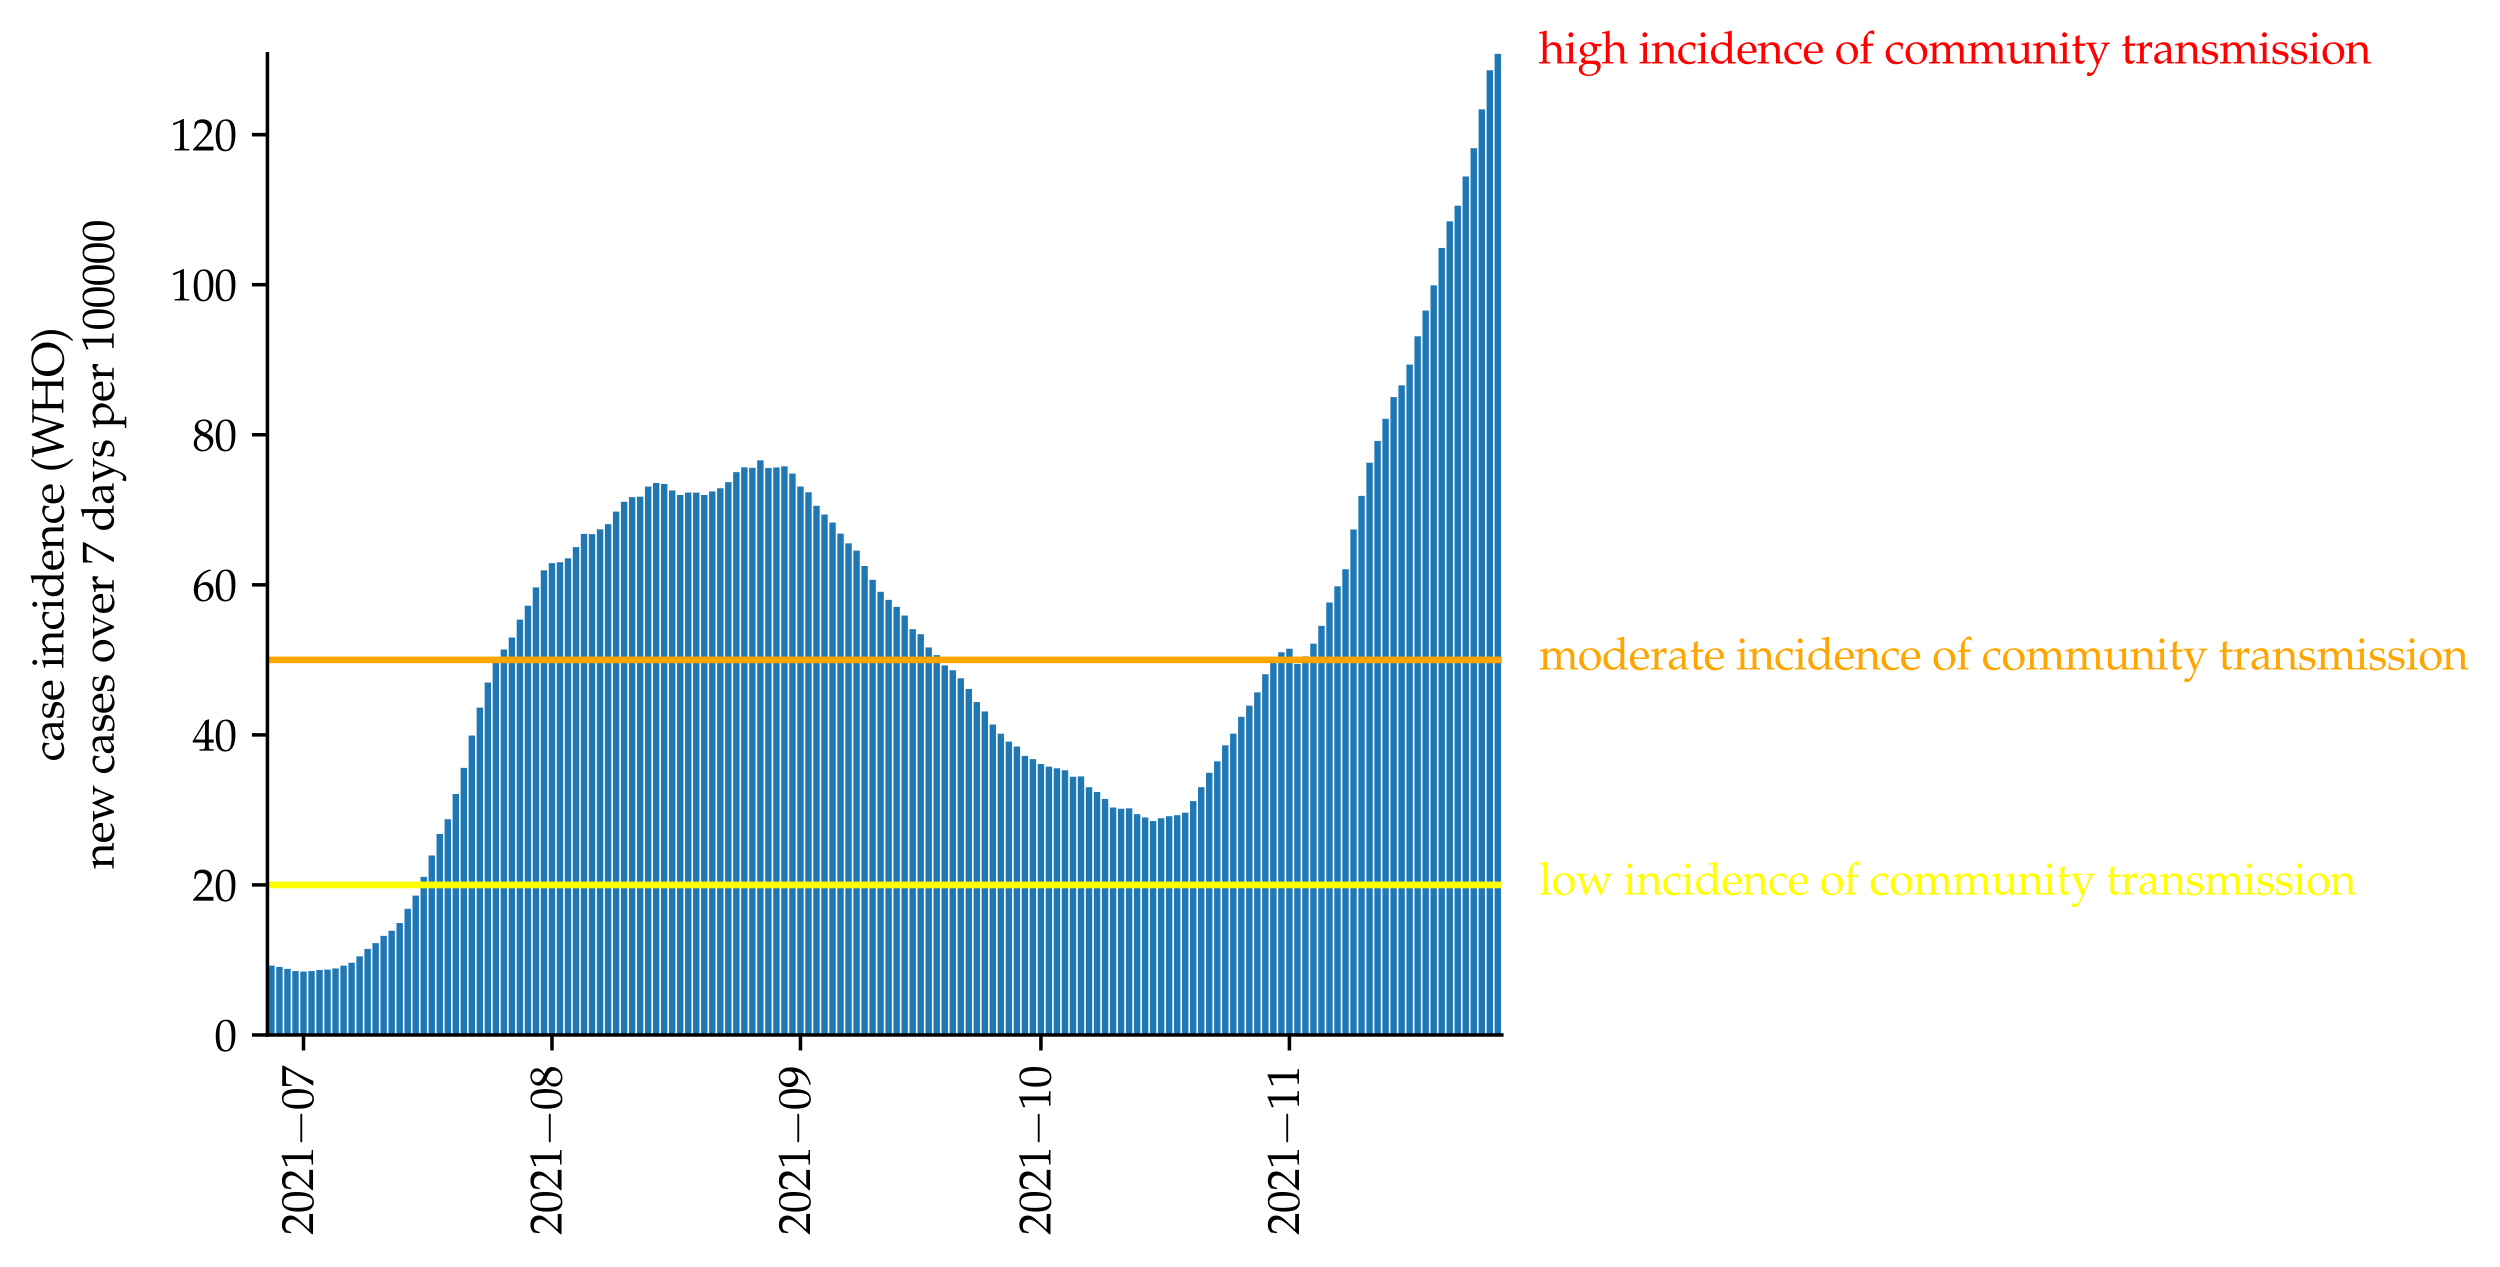 <?xml version="1.0" encoding="utf-8" standalone="no"?>
<!DOCTYPE svg PUBLIC "-//W3C//DTD SVG 1.1//EN"
  "http://www.w3.org/Graphics/SVG/1.1/DTD/svg11.dtd">
<svg xmlns:xlink="http://www.w3.org/1999/xlink" width="565.055pt" height="286.335pt" viewBox="0 0 565.055 286.335" xmlns="http://www.w3.org/2000/svg" version="1.1">
 <defs>
  <style type="text/css">*{stroke-linejoin: round; stroke-linecap: butt}</style>
 </defs>
 <g id="figure_1">
  <g id="patch_1">
   <path d="M 0 286.335 
L 565.055 286.335 
L 565.055 0 
L 0 0 
z
" style="fill: #ffffff"/>
  </g>
  <g id="axes_1">
   <g id="patch_2">
    <path d="M 60.445 233.929 
L 339.445 233.929 
L 339.445 12.169 
L 60.445 12.169 
z
" style="fill: #ffffff"/>
   </g>
   <g id="patch_3">
    <path d="M 60.626 233.929 
L 62.075 233.929 
L 62.075 218.25 
L 60.626 218.25 
z
" clip-path="url(#pa20db2eedc)" style="fill: #1f77b4"/>
   </g>
   <g id="patch_4">
    <path d="M 62.438 233.929 
L 63.887 233.929 
L 63.887 218.547 
L 62.438 218.547 
z
" clip-path="url(#pa20db2eedc)" style="fill: #1f77b4"/>
   </g>
   <g id="patch_5">
    <path d="M 64.249 233.929 
L 65.699 233.929 
L 65.699 218.986 
L 64.249 218.986 
z
" clip-path="url(#pa20db2eedc)" style="fill: #1f77b4"/>
   </g>
   <g id="patch_6">
    <path d="M 66.061 233.929 
L 67.51 233.929 
L 67.51 219.477 
L 66.061 219.477 
z
" clip-path="url(#pa20db2eedc)" style="fill: #1f77b4"/>
   </g>
   <g id="patch_7">
    <path d="M 67.873 233.929 
L 69.322 233.929 
L 69.322 219.604 
L 67.873 219.604 
z
" clip-path="url(#pa20db2eedc)" style="fill: #1f77b4"/>
   </g>
   <g id="patch_8">
    <path d="M 69.685 233.929 
L 71.134 233.929 
L 71.134 219.489 
L 69.685 219.489 
z
" clip-path="url(#pa20db2eedc)" style="fill: #1f77b4"/>
   </g>
   <g id="patch_9">
    <path d="M 71.496 233.929 
L 72.946 233.929 
L 72.946 219.224 
L 71.496 219.224 
z
" clip-path="url(#pa20db2eedc)" style="fill: #1f77b4"/>
   </g>
   <g id="patch_10">
    <path d="M 73.308 233.929 
L 74.757 233.929 
L 74.757 219.151 
L 73.308 219.151 
z
" clip-path="url(#pa20db2eedc)" style="fill: #1f77b4"/>
   </g>
   <g id="patch_11">
    <path d="M 75.12 233.929 
L 76.569 233.929 
L 76.569 218.896 
L 75.12 218.896 
z
" clip-path="url(#pa20db2eedc)" style="fill: #1f77b4"/>
   </g>
   <g id="patch_12">
    <path d="M 76.931 233.929 
L 78.381 233.929 
L 78.381 218.255 
L 76.931 218.255 
z
" clip-path="url(#pa20db2eedc)" style="fill: #1f77b4"/>
   </g>
   <g id="patch_13">
    <path d="M 78.743 233.929 
L 80.192 233.929 
L 80.192 217.598 
L 78.743 217.598 
z
" clip-path="url(#pa20db2eedc)" style="fill: #1f77b4"/>
   </g>
   <g id="patch_14">
    <path d="M 80.555 233.929 
L 82.004 233.929 
L 82.004 216.159 
L 80.555 216.159 
z
" clip-path="url(#pa20db2eedc)" style="fill: #1f77b4"/>
   </g>
   <g id="patch_15">
    <path d="M 82.366 233.929 
L 83.816 233.929 
L 83.816 214.485 
L 82.366 214.485 
z
" clip-path="url(#pa20db2eedc)" style="fill: #1f77b4"/>
   </g>
   <g id="patch_16">
    <path d="M 84.178 233.929 
L 85.627 233.929 
L 85.627 213.17 
L 84.178 213.17 
z
" clip-path="url(#pa20db2eedc)" style="fill: #1f77b4"/>
   </g>
   <g id="patch_17">
    <path d="M 85.99 233.929 
L 87.439 233.929 
L 87.439 211.532 
L 85.99 211.532 
z
" clip-path="url(#pa20db2eedc)" style="fill: #1f77b4"/>
   </g>
   <g id="patch_18">
    <path d="M 87.801 233.929 
L 89.251 233.929 
L 89.251 210.386 
L 87.801 210.386 
z
" clip-path="url(#pa20db2eedc)" style="fill: #1f77b4"/>
   </g>
   <g id="patch_19">
    <path d="M 89.613 233.929 
L 91.062 233.929 
L 91.062 208.625 
L 89.613 208.625 
z
" clip-path="url(#pa20db2eedc)" style="fill: #1f77b4"/>
   </g>
   <g id="patch_20">
    <path d="M 91.425 233.929 
L 92.874 233.929 
L 92.874 205.413 
L 91.425 205.413 
z
" clip-path="url(#pa20db2eedc)" style="fill: #1f77b4"/>
   </g>
   <g id="patch_21">
    <path d="M 93.236 233.929 
L 94.686 233.929 
L 94.686 202.433 
L 93.236 202.433 
z
" clip-path="url(#pa20db2eedc)" style="fill: #1f77b4"/>
   </g>
   <g id="patch_22">
    <path d="M 95.048 233.929 
L 96.498 233.929 
L 96.498 198.196 
L 95.048 198.196 
z
" clip-path="url(#pa20db2eedc)" style="fill: #1f77b4"/>
   </g>
   <g id="patch_23">
    <path d="M 96.86 233.929 
L 98.309 233.929 
L 98.309 193.361 
L 96.86 193.361 
z
" clip-path="url(#pa20db2eedc)" style="fill: #1f77b4"/>
   </g>
   <g id="patch_24">
    <path d="M 98.672 233.929 
L 100.121 233.929 
L 100.121 188.484 
L 98.672 188.484 
z
" clip-path="url(#pa20db2eedc)" style="fill: #1f77b4"/>
   </g>
   <g id="patch_25">
    <path d="M 100.483 233.929 
L 101.933 233.929 
L 101.933 185.158 
L 100.483 185.158 
z
" clip-path="url(#pa20db2eedc)" style="fill: #1f77b4"/>
   </g>
   <g id="patch_26">
    <path d="M 102.295 233.929 
L 103.744 233.929 
L 103.744 179.471 
L 102.295 179.471 
z
" clip-path="url(#pa20db2eedc)" style="fill: #1f77b4"/>
   </g>
   <g id="patch_27">
    <path d="M 104.107 233.929 
L 105.556 233.929 
L 105.556 173.555 
L 104.107 173.555 
z
" clip-path="url(#pa20db2eedc)" style="fill: #1f77b4"/>
   </g>
   <g id="patch_28">
    <path d="M 105.918 233.929 
L 107.368 233.929 
L 107.368 166.245 
L 105.918 166.245 
z
" clip-path="url(#pa20db2eedc)" style="fill: #1f77b4"/>
   </g>
   <g id="patch_29">
    <path d="M 107.73 233.929 
L 109.179 233.929 
L 109.179 159.938 
L 107.73 159.938 
z
" clip-path="url(#pa20db2eedc)" style="fill: #1f77b4"/>
   </g>
   <g id="patch_30">
    <path d="M 109.542 233.929 
L 110.991 233.929 
L 110.991 154.265 
L 109.542 154.265 
z
" clip-path="url(#pa20db2eedc)" style="fill: #1f77b4"/>
   </g>
   <g id="patch_31">
    <path d="M 111.353 233.929 
L 112.803 233.929 
L 112.803 149.725 
L 111.353 149.725 
z
" clip-path="url(#pa20db2eedc)" style="fill: #1f77b4"/>
   </g>
   <g id="patch_32">
    <path d="M 113.165 233.929 
L 114.614 233.929 
L 114.614 146.79 
L 113.165 146.79 
z
" clip-path="url(#pa20db2eedc)" style="fill: #1f77b4"/>
   </g>
   <g id="patch_33">
    <path d="M 114.977 233.929 
L 116.426 233.929 
L 116.426 144.081 
L 114.977 144.081 
z
" clip-path="url(#pa20db2eedc)" style="fill: #1f77b4"/>
   </g>
   <g id="patch_34">
    <path d="M 116.788 233.929 
L 118.238 233.929 
L 118.238 140.044 
L 116.788 140.044 
z
" clip-path="url(#pa20db2eedc)" style="fill: #1f77b4"/>
   </g>
   <g id="patch_35">
    <path d="M 118.6 233.929 
L 120.049 233.929 
L 120.049 136.915 
L 118.6 136.915 
z
" clip-path="url(#pa20db2eedc)" style="fill: #1f77b4"/>
   </g>
   <g id="patch_36">
    <path d="M 120.412 233.929 
L 121.861 233.929 
L 121.861 132.768 
L 120.412 132.768 
z
" clip-path="url(#pa20db2eedc)" style="fill: #1f77b4"/>
   </g>
   <g id="patch_37">
    <path d="M 122.223 233.929 
L 123.673 233.929 
L 123.673 128.911 
L 122.223 128.911 
z
" clip-path="url(#pa20db2eedc)" style="fill: #1f77b4"/>
   </g>
   <g id="patch_38">
    <path d="M 124.035 233.929 
L 125.485 233.929 
L 125.485 127.287 
L 124.035 127.287 
z
" clip-path="url(#pa20db2eedc)" style="fill: #1f77b4"/>
   </g>
   <g id="patch_39">
    <path d="M 125.847 233.929 
L 127.296 233.929 
L 127.296 127.082 
L 125.847 127.082 
z
" clip-path="url(#pa20db2eedc)" style="fill: #1f77b4"/>
   </g>
   <g id="patch_40">
    <path d="M 127.659 233.929 
L 129.108 233.929 
L 129.108 126.174 
L 127.659 126.174 
z
" clip-path="url(#pa20db2eedc)" style="fill: #1f77b4"/>
   </g>
   <g id="patch_41">
    <path d="M 129.47 233.929 
L 130.92 233.929 
L 130.92 123.646 
L 129.47 123.646 
z
" clip-path="url(#pa20db2eedc)" style="fill: #1f77b4"/>
   </g>
   <g id="patch_42">
    <path d="M 131.282 233.929 
L 132.731 233.929 
L 132.731 120.671 
L 131.282 120.671 
z
" clip-path="url(#pa20db2eedc)" style="fill: #1f77b4"/>
   </g>
   <g id="patch_43">
    <path d="M 133.094 233.929 
L 134.543 233.929 
L 134.543 120.727 
L 133.094 120.727 
z
" clip-path="url(#pa20db2eedc)" style="fill: #1f77b4"/>
   </g>
   <g id="patch_44">
    <path d="M 134.905 233.929 
L 136.355 233.929 
L 136.355 119.634 
L 134.905 119.634 
z
" clip-path="url(#pa20db2eedc)" style="fill: #1f77b4"/>
   </g>
   <g id="patch_45">
    <path d="M 136.717 233.929 
L 138.166 233.929 
L 138.166 118.471 
L 136.717 118.471 
z
" clip-path="url(#pa20db2eedc)" style="fill: #1f77b4"/>
   </g>
   <g id="patch_46">
    <path d="M 138.529 233.929 
L 139.978 233.929 
L 139.978 115.633 
L 138.529 115.633 
z
" clip-path="url(#pa20db2eedc)" style="fill: #1f77b4"/>
   </g>
   <g id="patch_47">
    <path d="M 140.34 233.929 
L 141.79 233.929 
L 141.79 113.411 
L 140.34 113.411 
z
" clip-path="url(#pa20db2eedc)" style="fill: #1f77b4"/>
   </g>
   <g id="patch_48">
    <path d="M 142.152 233.929 
L 143.601 233.929 
L 143.601 112.366 
L 142.152 112.366 
z
" clip-path="url(#pa20db2eedc)" style="fill: #1f77b4"/>
   </g>
   <g id="patch_49">
    <path d="M 143.964 233.929 
L 145.413 233.929 
L 145.413 112.254 
L 143.964 112.254 
z
" clip-path="url(#pa20db2eedc)" style="fill: #1f77b4"/>
   </g>
   <g id="patch_50">
    <path d="M 145.775 233.929 
L 147.225 233.929 
L 147.225 109.978 
L 145.775 109.978 
z
" clip-path="url(#pa20db2eedc)" style="fill: #1f77b4"/>
   </g>
   <g id="patch_51">
    <path d="M 147.587 233.929 
L 149.036 233.929 
L 149.036 109.175 
L 147.587 109.175 
z
" clip-path="url(#pa20db2eedc)" style="fill: #1f77b4"/>
   </g>
   <g id="patch_52">
    <path d="M 149.399 233.929 
L 150.848 233.929 
L 150.848 109.374 
L 149.399 109.374 
z
" clip-path="url(#pa20db2eedc)" style="fill: #1f77b4"/>
   </g>
   <g id="patch_53">
    <path d="M 151.21 233.929 
L 152.66 233.929 
L 152.66 110.852 
L 151.21 110.852 
z
" clip-path="url(#pa20db2eedc)" style="fill: #1f77b4"/>
   </g>
   <g id="patch_54">
    <path d="M 153.022 233.929 
L 154.472 233.929 
L 154.472 111.872 
L 153.022 111.872 
z
" clip-path="url(#pa20db2eedc)" style="fill: #1f77b4"/>
   </g>
   <g id="patch_55">
    <path d="M 154.834 233.929 
L 156.283 233.929 
L 156.283 111.327 
L 154.834 111.327 
z
" clip-path="url(#pa20db2eedc)" style="fill: #1f77b4"/>
   </g>
   <g id="patch_56">
    <path d="M 156.646 233.929 
L 158.095 233.929 
L 158.095 111.355 
L 156.646 111.355 
z
" clip-path="url(#pa20db2eedc)" style="fill: #1f77b4"/>
   </g>
   <g id="patch_57">
    <path d="M 158.457 233.929 
L 159.907 233.929 
L 159.907 111.874 
L 158.457 111.874 
z
" clip-path="url(#pa20db2eedc)" style="fill: #1f77b4"/>
   </g>
   <g id="patch_58">
    <path d="M 160.269 233.929 
L 161.718 233.929 
L 161.718 111.082 
L 160.269 111.082 
z
" clip-path="url(#pa20db2eedc)" style="fill: #1f77b4"/>
   </g>
   <g id="patch_59">
    <path d="M 162.081 233.929 
L 163.53 233.929 
L 163.53 110.355 
L 162.081 110.355 
z
" clip-path="url(#pa20db2eedc)" style="fill: #1f77b4"/>
   </g>
   <g id="patch_60">
    <path d="M 163.892 233.929 
L 165.342 233.929 
L 165.342 108.967 
L 163.892 108.967 
z
" clip-path="url(#pa20db2eedc)" style="fill: #1f77b4"/>
   </g>
   <g id="patch_61">
    <path d="M 165.704 233.929 
L 167.153 233.929 
L 167.153 106.711 
L 165.704 106.711 
z
" clip-path="url(#pa20db2eedc)" style="fill: #1f77b4"/>
   </g>
   <g id="patch_62">
    <path d="M 167.516 233.929 
L 168.965 233.929 
L 168.965 105.626 
L 167.516 105.626 
z
" clip-path="url(#pa20db2eedc)" style="fill: #1f77b4"/>
   </g>
   <g id="patch_63">
    <path d="M 169.327 233.929 
L 170.777 233.929 
L 170.777 105.736 
L 169.327 105.736 
z
" clip-path="url(#pa20db2eedc)" style="fill: #1f77b4"/>
   </g>
   <g id="patch_64">
    <path d="M 171.139 233.929 
L 172.588 233.929 
L 172.588 104.045 
L 171.139 104.045 
z
" clip-path="url(#pa20db2eedc)" style="fill: #1f77b4"/>
   </g>
   <g id="patch_65">
    <path d="M 172.951 233.929 
L 174.4 233.929 
L 174.4 105.758 
L 172.951 105.758 
z
" clip-path="url(#pa20db2eedc)" style="fill: #1f77b4"/>
   </g>
   <g id="patch_66">
    <path d="M 174.762 233.929 
L 176.212 233.929 
L 176.212 105.657 
L 174.762 105.657 
z
" clip-path="url(#pa20db2eedc)" style="fill: #1f77b4"/>
   </g>
   <g id="patch_67">
    <path d="M 176.574 233.929 
L 178.023 233.929 
L 178.023 105.407 
L 176.574 105.407 
z
" clip-path="url(#pa20db2eedc)" style="fill: #1f77b4"/>
   </g>
   <g id="patch_68">
    <path d="M 178.386 233.929 
L 179.835 233.929 
L 179.835 107.031 
L 178.386 107.031 
z
" clip-path="url(#pa20db2eedc)" style="fill: #1f77b4"/>
   </g>
   <g id="patch_69">
    <path d="M 180.198 233.929 
L 181.647 233.929 
L 181.647 109.967 
L 180.198 109.967 
z
" clip-path="url(#pa20db2eedc)" style="fill: #1f77b4"/>
   </g>
   <g id="patch_70">
    <path d="M 182.009 233.929 
L 183.459 233.929 
L 183.459 111.259 
L 182.009 111.259 
z
" clip-path="url(#pa20db2eedc)" style="fill: #1f77b4"/>
   </g>
   <g id="patch_71">
    <path d="M 183.821 233.929 
L 185.27 233.929 
L 185.27 114.324 
L 183.821 114.324 
z
" clip-path="url(#pa20db2eedc)" style="fill: #1f77b4"/>
   </g>
   <g id="patch_72">
    <path d="M 185.633 233.929 
L 187.082 233.929 
L 187.082 116.299 
L 185.633 116.299 
z
" clip-path="url(#pa20db2eedc)" style="fill: #1f77b4"/>
   </g>
   <g id="patch_73">
    <path d="M 187.444 233.929 
L 188.894 233.929 
L 188.894 118.108 
L 187.444 118.108 
z
" clip-path="url(#pa20db2eedc)" style="fill: #1f77b4"/>
   </g>
   <g id="patch_74">
    <path d="M 189.256 233.929 
L 190.705 233.929 
L 190.705 120.626 
L 189.256 120.626 
z
" clip-path="url(#pa20db2eedc)" style="fill: #1f77b4"/>
   </g>
   <g id="patch_75">
    <path d="M 191.068 233.929 
L 192.517 233.929 
L 192.517 122.811 
L 191.068 122.811 
z
" clip-path="url(#pa20db2eedc)" style="fill: #1f77b4"/>
   </g>
   <g id="patch_76">
    <path d="M 192.879 233.929 
L 194.329 233.929 
L 194.329 124.441 
L 192.879 124.441 
z
" clip-path="url(#pa20db2eedc)" style="fill: #1f77b4"/>
   </g>
   <g id="patch_77">
    <path d="M 194.691 233.929 
L 196.14 233.929 
L 196.14 127.922 
L 194.691 127.922 
z
" clip-path="url(#pa20db2eedc)" style="fill: #1f77b4"/>
   </g>
   <g id="patch_78">
    <path d="M 196.503 233.929 
L 197.952 233.929 
L 197.952 131.051 
L 196.503 131.051 
z
" clip-path="url(#pa20db2eedc)" style="fill: #1f77b4"/>
   </g>
   <g id="patch_79">
    <path d="M 198.314 233.929 
L 199.764 233.929 
L 199.764 133.76 
L 198.314 133.76 
z
" clip-path="url(#pa20db2eedc)" style="fill: #1f77b4"/>
   </g>
   <g id="patch_80">
    <path d="M 200.126 233.929 
L 201.575 233.929 
L 201.575 135.589 
L 200.126 135.589 
z
" clip-path="url(#pa20db2eedc)" style="fill: #1f77b4"/>
   </g>
   <g id="patch_81">
    <path d="M 201.938 233.929 
L 203.387 233.929 
L 203.387 137.165 
L 201.938 137.165 
z
" clip-path="url(#pa20db2eedc)" style="fill: #1f77b4"/>
   </g>
   <g id="patch_82">
    <path d="M 203.749 233.929 
L 205.199 233.929 
L 205.199 139.128 
L 203.749 139.128 
z
" clip-path="url(#pa20db2eedc)" style="fill: #1f77b4"/>
   </g>
   <g id="patch_83">
    <path d="M 205.561 233.929 
L 207.01 233.929 
L 207.01 142.199 
L 205.561 142.199 
z
" clip-path="url(#pa20db2eedc)" style="fill: #1f77b4"/>
   </g>
   <g id="patch_84">
    <path d="M 207.373 233.929 
L 208.822 233.929 
L 208.822 143.337 
L 207.373 143.337 
z
" clip-path="url(#pa20db2eedc)" style="fill: #1f77b4"/>
   </g>
   <g id="patch_85">
    <path d="M 209.185 233.929 
L 210.634 233.929 
L 210.634 146.34 
L 209.185 146.34 
z
" clip-path="url(#pa20db2eedc)" style="fill: #1f77b4"/>
   </g>
   <g id="patch_86">
    <path d="M 210.996 233.929 
L 212.446 233.929 
L 212.446 148.068 
L 210.996 148.068 
z
" clip-path="url(#pa20db2eedc)" style="fill: #1f77b4"/>
   </g>
   <g id="patch_87">
    <path d="M 212.808 233.929 
L 214.257 233.929 
L 214.257 150.389 
L 212.808 150.389 
z
" clip-path="url(#pa20db2eedc)" style="fill: #1f77b4"/>
   </g>
   <g id="patch_88">
    <path d="M 214.62 233.929 
L 216.069 233.929 
L 216.069 151.493 
L 214.62 151.493 
z
" clip-path="url(#pa20db2eedc)" style="fill: #1f77b4"/>
   </g>
   <g id="patch_89">
    <path d="M 216.431 233.929 
L 217.881 233.929 
L 217.881 153.302 
L 216.431 153.302 
z
" clip-path="url(#pa20db2eedc)" style="fill: #1f77b4"/>
   </g>
   <g id="patch_90">
    <path d="M 218.243 233.929 
L 219.692 233.929 
L 219.692 155.718 
L 218.243 155.718 
z
" clip-path="url(#pa20db2eedc)" style="fill: #1f77b4"/>
   </g>
   <g id="patch_91">
    <path d="M 220.055 233.929 
L 221.504 233.929 
L 221.504 158.685 
L 220.055 158.685 
z
" clip-path="url(#pa20db2eedc)" style="fill: #1f77b4"/>
   </g>
   <g id="patch_92">
    <path d="M 221.866 233.929 
L 223.316 233.929 
L 223.316 160.806 
L 221.866 160.806 
z
" clip-path="url(#pa20db2eedc)" style="fill: #1f77b4"/>
   </g>
   <g id="patch_93">
    <path d="M 223.678 233.929 
L 225.127 233.929 
L 225.127 163.764 
L 223.678 163.764 
z
" clip-path="url(#pa20db2eedc)" style="fill: #1f77b4"/>
   </g>
   <g id="patch_94">
    <path d="M 225.49 233.929 
L 226.939 233.929 
L 226.939 165.84 
L 225.49 165.84 
z
" clip-path="url(#pa20db2eedc)" style="fill: #1f77b4"/>
   </g>
   <g id="patch_95">
    <path d="M 227.301 233.929 
L 228.751 233.929 
L 228.751 167.624 
L 227.301 167.624 
z
" clip-path="url(#pa20db2eedc)" style="fill: #1f77b4"/>
   </g>
   <g id="patch_96">
    <path d="M 229.113 233.929 
L 230.562 233.929 
L 230.562 168.725 
L 229.113 168.725 
z
" clip-path="url(#pa20db2eedc)" style="fill: #1f77b4"/>
   </g>
   <g id="patch_97">
    <path d="M 230.925 233.929 
L 232.374 233.929 
L 232.374 170.855 
L 230.925 170.855 
z
" clip-path="url(#pa20db2eedc)" style="fill: #1f77b4"/>
   </g>
   <g id="patch_98">
    <path d="M 232.736 233.929 
L 234.186 233.929 
L 234.186 171.577 
L 232.736 171.577 
z
" clip-path="url(#pa20db2eedc)" style="fill: #1f77b4"/>
   </g>
   <g id="patch_99">
    <path d="M 234.548 233.929 
L 235.998 233.929 
L 235.998 172.678 
L 234.548 172.678 
z
" clip-path="url(#pa20db2eedc)" style="fill: #1f77b4"/>
   </g>
   <g id="patch_100">
    <path d="M 236.36 233.929 
L 237.809 233.929 
L 237.809 173.277 
L 236.36 173.277 
z
" clip-path="url(#pa20db2eedc)" style="fill: #1f77b4"/>
   </g>
   <g id="patch_101">
    <path d="M 238.172 233.929 
L 239.621 233.929 
L 239.621 173.645 
L 238.172 173.645 
z
" clip-path="url(#pa20db2eedc)" style="fill: #1f77b4"/>
   </g>
   <g id="patch_102">
    <path d="M 239.983 233.929 
L 241.433 233.929 
L 241.433 174.094 
L 239.983 174.094 
z
" clip-path="url(#pa20db2eedc)" style="fill: #1f77b4"/>
   </g>
   <g id="patch_103">
    <path d="M 241.795 233.929 
L 243.244 233.929 
L 243.244 175.552 
L 241.795 175.552 
z
" clip-path="url(#pa20db2eedc)" style="fill: #1f77b4"/>
   </g>
   <g id="patch_104">
    <path d="M 243.607 233.929 
L 245.056 233.929 
L 245.056 175.488 
L 243.607 175.488 
z
" clip-path="url(#pa20db2eedc)" style="fill: #1f77b4"/>
   </g>
   <g id="patch_105">
    <path d="M 245.418 233.929 
L 246.868 233.929 
L 246.868 177.921 
L 245.418 177.921 
z
" clip-path="url(#pa20db2eedc)" style="fill: #1f77b4"/>
   </g>
   <g id="patch_106">
    <path d="M 247.23 233.929 
L 248.679 233.929 
L 248.679 178.994 
L 247.23 178.994 
z
" clip-path="url(#pa20db2eedc)" style="fill: #1f77b4"/>
   </g>
   <g id="patch_107">
    <path d="M 249.042 233.929 
L 250.491 233.929 
L 250.491 180.578 
L 249.042 180.578 
z
" clip-path="url(#pa20db2eedc)" style="fill: #1f77b4"/>
   </g>
   <g id="patch_108">
    <path d="M 250.853 233.929 
L 252.303 233.929 
L 252.303 182.517 
L 250.853 182.517 
z
" clip-path="url(#pa20db2eedc)" style="fill: #1f77b4"/>
   </g>
   <g id="patch_109">
    <path d="M 252.665 233.929 
L 254.114 233.929 
L 254.114 182.787 
L 252.665 182.787 
z
" clip-path="url(#pa20db2eedc)" style="fill: #1f77b4"/>
   </g>
   <g id="patch_110">
    <path d="M 254.477 233.929 
L 255.926 233.929 
L 255.926 182.708 
L 254.477 182.708 
z
" clip-path="url(#pa20db2eedc)" style="fill: #1f77b4"/>
   </g>
   <g id="patch_111">
    <path d="M 256.288 233.929 
L 257.738 233.929 
L 257.738 184.009 
L 256.288 184.009 
z
" clip-path="url(#pa20db2eedc)" style="fill: #1f77b4"/>
   </g>
   <g id="patch_112">
    <path d="M 258.1 233.929 
L 259.549 233.929 
L 259.549 184.767 
L 258.1 184.767 
z
" clip-path="url(#pa20db2eedc)" style="fill: #1f77b4"/>
   </g>
   <g id="patch_113">
    <path d="M 259.912 233.929 
L 261.361 233.929 
L 261.361 185.585 
L 259.912 185.585 
z
" clip-path="url(#pa20db2eedc)" style="fill: #1f77b4"/>
   </g>
   <g id="patch_114">
    <path d="M 261.723 233.929 
L 263.173 233.929 
L 263.173 184.924 
L 261.723 184.924 
z
" clip-path="url(#pa20db2eedc)" style="fill: #1f77b4"/>
   </g>
   <g id="patch_115">
    <path d="M 263.535 233.929 
L 264.985 233.929 
L 264.985 184.478 
L 263.535 184.478 
z
" clip-path="url(#pa20db2eedc)" style="fill: #1f77b4"/>
   </g>
   <g id="patch_116">
    <path d="M 265.347 233.929 
L 266.796 233.929 
L 266.796 184.25 
L 265.347 184.25 
z
" clip-path="url(#pa20db2eedc)" style="fill: #1f77b4"/>
   </g>
   <g id="patch_117">
    <path d="M 267.159 233.929 
L 268.608 233.929 
L 268.608 183.68 
L 267.159 183.68 
z
" clip-path="url(#pa20db2eedc)" style="fill: #1f77b4"/>
   </g>
   <g id="patch_118">
    <path d="M 268.97 233.929 
L 270.42 233.929 
L 270.42 181.067 
L 268.97 181.067 
z
" clip-path="url(#pa20db2eedc)" style="fill: #1f77b4"/>
   </g>
   <g id="patch_119">
    <path d="M 270.782 233.929 
L 272.231 233.929 
L 272.231 177.904 
L 270.782 177.904 
z
" clip-path="url(#pa20db2eedc)" style="fill: #1f77b4"/>
   </g>
   <g id="patch_120">
    <path d="M 272.594 233.929 
L 274.043 233.929 
L 274.043 174.673 
L 272.594 174.673 
z
" clip-path="url(#pa20db2eedc)" style="fill: #1f77b4"/>
   </g>
   <g id="patch_121">
    <path d="M 274.405 233.929 
L 275.855 233.929 
L 275.855 172.074 
L 274.405 172.074 
z
" clip-path="url(#pa20db2eedc)" style="fill: #1f77b4"/>
   </g>
   <g id="patch_122">
    <path d="M 276.217 233.929 
L 277.666 233.929 
L 277.666 168.456 
L 276.217 168.456 
z
" clip-path="url(#pa20db2eedc)" style="fill: #1f77b4"/>
   </g>
   <g id="patch_123">
    <path d="M 278.029 233.929 
L 279.478 233.929 
L 279.478 165.821 
L 278.029 165.821 
z
" clip-path="url(#pa20db2eedc)" style="fill: #1f77b4"/>
   </g>
   <g id="patch_124">
    <path d="M 279.84 233.929 
L 281.29 233.929 
L 281.29 162.008 
L 279.84 162.008 
z
" clip-path="url(#pa20db2eedc)" style="fill: #1f77b4"/>
   </g>
   <g id="patch_125">
    <path d="M 281.652 233.929 
L 283.101 233.929 
L 283.101 159.491 
L 281.652 159.491 
z
" clip-path="url(#pa20db2eedc)" style="fill: #1f77b4"/>
   </g>
   <g id="patch_126">
    <path d="M 283.464 233.929 
L 284.913 233.929 
L 284.913 156.479 
L 283.464 156.479 
z
" clip-path="url(#pa20db2eedc)" style="fill: #1f77b4"/>
   </g>
   <g id="patch_127">
    <path d="M 285.275 233.929 
L 286.725 233.929 
L 286.725 152.397 
L 285.275 152.397 
z
" clip-path="url(#pa20db2eedc)" style="fill: #1f77b4"/>
   </g>
   <g id="patch_128">
    <path d="M 287.087 233.929 
L 288.536 233.929 
L 288.536 149.672 
L 287.087 149.672 
z
" clip-path="url(#pa20db2eedc)" style="fill: #1f77b4"/>
   </g>
   <g id="patch_129">
    <path d="M 288.899 233.929 
L 290.348 233.929 
L 290.348 147.422 
L 288.899 147.422 
z
" clip-path="url(#pa20db2eedc)" style="fill: #1f77b4"/>
   </g>
   <g id="patch_130">
    <path d="M 290.71 233.929 
L 292.16 233.929 
L 292.16 146.627 
L 290.71 146.627 
z
" clip-path="url(#pa20db2eedc)" style="fill: #1f77b4"/>
   </g>
   <g id="patch_131">
    <path d="M 292.522 233.929 
L 293.972 233.929 
L 293.972 150.054 
L 292.522 150.054 
z
" clip-path="url(#pa20db2eedc)" style="fill: #1f77b4"/>
   </g>
   <g id="patch_132">
    <path d="M 294.334 233.929 
L 295.783 233.929 
L 295.783 148.397 
L 294.334 148.397 
z
" clip-path="url(#pa20db2eedc)" style="fill: #1f77b4"/>
   </g>
   <g id="patch_133">
    <path d="M 296.146 233.929 
L 297.595 233.929 
L 297.595 145.478 
L 296.146 145.478 
z
" clip-path="url(#pa20db2eedc)" style="fill: #1f77b4"/>
   </g>
   <g id="patch_134">
    <path d="M 297.957 233.929 
L 299.407 233.929 
L 299.407 141.463 
L 297.957 141.463 
z
" clip-path="url(#pa20db2eedc)" style="fill: #1f77b4"/>
   </g>
   <g id="patch_135">
    <path d="M 299.769 233.929 
L 301.218 233.929 
L 301.218 136.165 
L 299.769 136.165 
z
" clip-path="url(#pa20db2eedc)" style="fill: #1f77b4"/>
   </g>
   <g id="patch_136">
    <path d="M 301.581 233.929 
L 303.03 233.929 
L 303.03 132.524 
L 301.581 132.524 
z
" clip-path="url(#pa20db2eedc)" style="fill: #1f77b4"/>
   </g>
   <g id="patch_137">
    <path d="M 303.392 233.929 
L 304.842 233.929 
L 304.842 128.649 
L 303.392 128.649 
z
" clip-path="url(#pa20db2eedc)" style="fill: #1f77b4"/>
   </g>
   <g id="patch_138">
    <path d="M 305.204 233.929 
L 306.653 233.929 
L 306.653 119.665 
L 305.204 119.665 
z
" clip-path="url(#pa20db2eedc)" style="fill: #1f77b4"/>
   </g>
   <g id="patch_139">
    <path d="M 307.016 233.929 
L 308.465 233.929 
L 308.465 112.071 
L 307.016 112.071 
z
" clip-path="url(#pa20db2eedc)" style="fill: #1f77b4"/>
   </g>
   <g id="patch_140">
    <path d="M 308.827 233.929 
L 310.277 233.929 
L 310.277 104.587 
L 308.827 104.587 
z
" clip-path="url(#pa20db2eedc)" style="fill: #1f77b4"/>
   </g>
   <g id="patch_141">
    <path d="M 310.639 233.929 
L 312.088 233.929 
L 312.088 99.665 
L 310.639 99.665 
z
" clip-path="url(#pa20db2eedc)" style="fill: #1f77b4"/>
   </g>
   <g id="patch_142">
    <path d="M 312.451 233.929 
L 313.9 233.929 
L 313.9 94.664 
L 312.451 94.664 
z
" clip-path="url(#pa20db2eedc)" style="fill: #1f77b4"/>
   </g>
   <g id="patch_143">
    <path d="M 314.262 233.929 
L 315.712 233.929 
L 315.712 89.756 
L 314.262 89.756 
z
" clip-path="url(#pa20db2eedc)" style="fill: #1f77b4"/>
   </g>
   <g id="patch_144">
    <path d="M 316.074 233.929 
L 317.523 233.929 
L 317.523 87.096 
L 316.074 87.096 
z
" clip-path="url(#pa20db2eedc)" style="fill: #1f77b4"/>
   </g>
   <g id="patch_145">
    <path d="M 317.886 233.929 
L 319.335 233.929 
L 319.335 82.415 
L 317.886 82.415 
z
" clip-path="url(#pa20db2eedc)" style="fill: #1f77b4"/>
   </g>
   <g id="patch_146">
    <path d="M 319.698 233.929 
L 321.147 233.929 
L 321.147 76.007 
L 319.698 76.007 
z
" clip-path="url(#pa20db2eedc)" style="fill: #1f77b4"/>
   </g>
   <g id="patch_147">
    <path d="M 321.509 233.929 
L 322.959 233.929 
L 322.959 70.194 
L 321.509 70.194 
z
" clip-path="url(#pa20db2eedc)" style="fill: #1f77b4"/>
   </g>
   <g id="patch_148">
    <path d="M 323.321 233.929 
L 324.77 233.929 
L 324.77 64.497 
L 323.321 64.497 
z
" clip-path="url(#pa20db2eedc)" style="fill: #1f77b4"/>
   </g>
   <g id="patch_149">
    <path d="M 325.133 233.929 
L 326.582 233.929 
L 326.582 56.038 
L 325.133 56.038 
z
" clip-path="url(#pa20db2eedc)" style="fill: #1f77b4"/>
   </g>
   <g id="patch_150">
    <path d="M 326.944 233.929 
L 328.394 233.929 
L 328.394 50.025 
L 326.944 50.025 
z
" clip-path="url(#pa20db2eedc)" style="fill: #1f77b4"/>
   </g>
   <g id="patch_151">
    <path d="M 328.756 233.929 
L 330.205 233.929 
L 330.205 46.486 
L 328.756 46.486 
z
" clip-path="url(#pa20db2eedc)" style="fill: #1f77b4"/>
   </g>
   <g id="patch_152">
    <path d="M 330.568 233.929 
L 332.017 233.929 
L 332.017 39.886 
L 330.568 39.886 
z
" clip-path="url(#pa20db2eedc)" style="fill: #1f77b4"/>
   </g>
   <g id="patch_153">
    <path d="M 332.379 233.929 
L 333.829 233.929 
L 333.829 33.492 
L 332.379 33.492 
z
" clip-path="url(#pa20db2eedc)" style="fill: #1f77b4"/>
   </g>
   <g id="patch_154">
    <path d="M 334.191 233.929 
L 335.64 233.929 
L 335.64 24.71 
L 334.191 24.71 
z
" clip-path="url(#pa20db2eedc)" style="fill: #1f77b4"/>
   </g>
   <g id="patch_155">
    <path d="M 336.003 233.929 
L 337.452 233.929 
L 337.452 15.883 
L 336.003 15.883 
z
" clip-path="url(#pa20db2eedc)" style="fill: #1f77b4"/>
   </g>
   <g id="patch_156">
    <path d="M 337.814 233.929 
L 339.264 233.929 
L 339.264 12.169 
L 337.814 12.169 
z
" clip-path="url(#pa20db2eedc)" style="fill: #1f77b4"/>
   </g>
   <g id="matplotlib.axis_1">
    <g id="xtick_1">
     <g id="line2d_1">
      <defs>
       <path id="m4ee8be186d" d="M 0 0 
L 0 3.5 
" style="stroke: #000000; stroke-width: 0.8"/>
      </defs>
      <g>
       <use xlink:href="#m4ee8be186d" x="68.598" y="233.929" style="stroke: #000000; stroke-width: 0.8"/>
      </g>
     </g>
     <g id="text_1">
      <!-- $\mathdefault{2021{-}07}$ -->
      <g transform="translate(70.757 279.135)rotate(-90)scale(0.1 -0.1)">
       <defs>
        <path id="URWPalladioL-Roma-32" d="M 102 160 
L 102 0 
C 1299 0 1299 0 1530 0 
C 1760 0 1760 0 2995 0 
C 2982 125 2982 186 2982 269 
C 2982 348 2982 407 2995 539 
C 2259 539 1965 539 781 539 
L 1946 1761 
C 2566 2414 2758 2763 2758 3238 
C 2758 3966 2259 4416 1446 4416 
C 986 4416 672 4288 358 3969 
L 250 3099 
L 435 3099 
L 518 3393 
C 621 3763 851 3923 1280 3923 
C 1830 3923 2182 3577 2182 3035 
C 2182 2555 1914 2083 1190 1316 
L 102 160 
z
" transform="scale(0.016)"/>
        <path id="URWPalladioL-Roma-30" d="M 1683 4416 
C 691 4416 186 3628 186 2077 
C 186 1326 320 680 544 366 
C 768 51 1126 -128 1523 -128 
C 2490 -128 2976 705 2976 2346 
C 2976 3749 2560 4416 1683 4416 
z
M 1568 4192 
C 2189 4192 2438 3564 2438 2025 
C 2438 661 2195 96 1606 96 
C 986 96 723 744 723 2308 
C 723 3660 960 4192 1568 4192 
z
" transform="scale(0.016)"/>
        <path id="URWPalladioL-Roma-31" d="M 429 3584 
L 493 3584 
L 1318 3956 
C 1325 3962 1331 3962 1338 3962 
C 1376 3962 1389 3905 1389 3751 
L 1389 613 
C 1389 276 1318 205 973 205 
L 614 205 
L 614 0 
C 1600 0 1600 0 1670 0 
C 1754 0 1894 0 2112 0 
C 2189 0 2413 0 2675 0 
L 2675 205 
L 2342 205 
C 1990 205 1926 276 1926 612 
L 1926 4443 
L 1837 4475 
C 1421 4257 966 4065 384 3860 
L 429 3584 
z
" transform="scale(0.016)"/>
        <path id="CMSY10-0" d="M 4218 1472 
C 4326 1472 4442 1472 4442 1600 
C 4442 1728 4326 1728 4218 1728 
L 755 1728 
C 646 1728 531 1728 531 1600 
C 531 1472 646 1472 755 1472 
L 4218 1472 
z
" transform="scale(0.016)"/>
        <path id="URWPalladioL-Roma-37" d="M 358 32 
L 416 -51 
C 666 -32 666 -32 710 -32 
C 755 -32 755 -32 1005 -51 
C 1274 649 1587 1317 2010 2087 
L 3181 4199 
L 3181 4372 
C 2490 4372 2266 4372 1747 4372 
C 1280 4372 966 4372 346 4372 
L 282 4359 
C 301 3750 301 3750 301 3685 
C 301 3614 301 3614 282 3031 
L 474 3031 
L 518 3390 
C 570 3789 614 3840 909 3840 
L 2618 3840 
C 2362 3313 2163 2941 1920 2549 
L 358 32 
z
" transform="scale(0.016)"/>
       </defs>
       <use xlink:href="#URWPalladioL-Roma-32" transform="scale(0.996)"/>
       <use xlink:href="#URWPalladioL-Roma-30" transform="translate(49.813 0)scale(0.996)"/>
       <use xlink:href="#URWPalladioL-Roma-32" transform="translate(99.626 0)scale(0.996)"/>
       <use xlink:href="#URWPalladioL-Roma-31" transform="translate(149.44 0)scale(0.996)"/>
       <use xlink:href="#CMSY10-0" transform="translate(200.498 0)scale(1.038)"/>
       <use xlink:href="#URWPalladioL-Roma-30" transform="translate(282.44 0)scale(0.996)"/>
       <use xlink:href="#URWPalladioL-Roma-37" transform="translate(332.253 0)scale(0.996)"/>
      </g>
     </g>
    </g>
    <g id="xtick_2">
     <g id="line2d_2">
      <g>
       <use xlink:href="#m4ee8be186d" x="124.76" y="233.929" style="stroke: #000000; stroke-width: 0.8"/>
      </g>
     </g>
     <g id="text_2">
      <!-- $\mathdefault{2021{-}08}$ -->
      <g transform="translate(126.919 279.135)rotate(-90)scale(0.1 -0.1)">
       <defs>
        <path id="URWPalladioL-Roma-38" d="M 1075 2211 
C 813 2090 704 2019 563 1884 
C 320 1641 192 1352 192 1019 
C 192 359 723 -128 1446 -128 
C 2278 -128 2970 526 2970 1320 
C 2970 1833 2733 2109 2003 2442 
C 2586 2840 2790 3109 2790 3493 
C 2790 4044 2336 4416 1658 4416 
C 896 4416 339 3929 339 3257 
C 339 2821 512 2577 1075 2211 
z
M 1818 1891 
C 2221 1711 2464 1397 2464 1052 
C 2464 513 2061 90 1542 90 
C 998 90 646 475 646 1071 
C 646 1538 832 1833 1306 2122 
L 1818 1891 
z
M 1427 2712 
C 1024 2910 819 3167 819 3487 
C 819 3910 1126 4198 1581 4198 
C 2048 4198 2355 3891 2355 3422 
C 2355 3058 2195 2808 1779 2538 
L 1427 2712 
z
" transform="scale(0.016)"/>
       </defs>
       <use xlink:href="#URWPalladioL-Roma-32" transform="scale(0.996)"/>
       <use xlink:href="#URWPalladioL-Roma-30" transform="translate(49.813 0)scale(0.996)"/>
       <use xlink:href="#URWPalladioL-Roma-32" transform="translate(99.626 0)scale(0.996)"/>
       <use xlink:href="#URWPalladioL-Roma-31" transform="translate(149.44 0)scale(0.996)"/>
       <use xlink:href="#CMSY10-0" transform="translate(200.498 0)scale(1.038)"/>
       <use xlink:href="#URWPalladioL-Roma-30" transform="translate(282.44 0)scale(0.996)"/>
       <use xlink:href="#URWPalladioL-Roma-38" transform="translate(332.253 0)scale(0.996)"/>
      </g>
     </g>
    </g>
    <g id="xtick_3">
     <g id="line2d_3">
      <g>
       <use xlink:href="#m4ee8be186d" x="180.922" y="233.929" style="stroke: #000000; stroke-width: 0.8"/>
      </g>
     </g>
     <g id="text_3">
      <!-- $\mathdefault{2021{-}09}$ -->
      <g transform="translate(183.082 279.135)rotate(-90)scale(0.1 -0.1)">
       <defs>
        <path id="URWPalladioL-Roma-39" d="M 614 -106 
C 1325 125 1632 272 1978 566 
C 2598 1098 2925 1835 2925 2693 
C 2925 3776 2406 4435 1562 4435 
C 742 4435 128 3795 128 2938 
C 128 2201 608 1664 1274 1664 
C 1491 1664 1741 1734 1856 1830 
L 2304 2202 
C 2253 1125 1555 336 397 54 
L 397 3 
L 614 -106 
z
M 1536 4224 
C 1824 4224 2035 4102 2176 3846 
C 2291 3641 2368 3328 2368 3040 
C 2368 2451 2029 2055 1536 2055 
C 1024 2055 678 2509 678 3174 
C 678 3821 1011 4224 1536 4224 
z
" transform="scale(0.016)"/>
       </defs>
       <use xlink:href="#URWPalladioL-Roma-32" transform="scale(0.996)"/>
       <use xlink:href="#URWPalladioL-Roma-30" transform="translate(49.813 0)scale(0.996)"/>
       <use xlink:href="#URWPalladioL-Roma-32" transform="translate(99.626 0)scale(0.996)"/>
       <use xlink:href="#URWPalladioL-Roma-31" transform="translate(149.44 0)scale(0.996)"/>
       <use xlink:href="#CMSY10-0" transform="translate(200.498 0)scale(1.038)"/>
       <use xlink:href="#URWPalladioL-Roma-30" transform="translate(282.44 0)scale(0.996)"/>
       <use xlink:href="#URWPalladioL-Roma-39" transform="translate(332.253 0)scale(0.996)"/>
      </g>
     </g>
    </g>
    <g id="xtick_4">
     <g id="line2d_4">
      <g>
       <use xlink:href="#m4ee8be186d" x="235.273" y="233.929" style="stroke: #000000; stroke-width: 0.8"/>
      </g>
     </g>
     <g id="text_4">
      <!-- $\mathdefault{2021{-}10}$ -->
      <g transform="translate(237.432 279.135)rotate(-90)scale(0.1 -0.1)">
       <use xlink:href="#URWPalladioL-Roma-32" transform="scale(0.996)"/>
       <use xlink:href="#URWPalladioL-Roma-30" transform="translate(49.813 0)scale(0.996)"/>
       <use xlink:href="#URWPalladioL-Roma-32" transform="translate(99.626 0)scale(0.996)"/>
       <use xlink:href="#URWPalladioL-Roma-31" transform="translate(149.44 0)scale(0.996)"/>
       <use xlink:href="#CMSY10-0" transform="translate(200.498 0)scale(1.038)"/>
       <use xlink:href="#URWPalladioL-Roma-31" transform="translate(282.44 0)scale(0.996)"/>
       <use xlink:href="#URWPalladioL-Roma-30" transform="translate(332.253 0)scale(0.996)"/>
      </g>
     </g>
    </g>
    <g id="xtick_5">
     <g id="line2d_5">
      <g>
       <use xlink:href="#m4ee8be186d" x="291.435" y="233.929" style="stroke: #000000; stroke-width: 0.8"/>
      </g>
     </g>
     <g id="text_5">
      <!-- $\mathdefault{2021{-}11}$ -->
      <g transform="translate(293.595 279.135)rotate(-90)scale(0.1 -0.1)">
       <use xlink:href="#URWPalladioL-Roma-32" transform="scale(0.996)"/>
       <use xlink:href="#URWPalladioL-Roma-30" transform="translate(49.813 0)scale(0.996)"/>
       <use xlink:href="#URWPalladioL-Roma-32" transform="translate(99.626 0)scale(0.996)"/>
       <use xlink:href="#URWPalladioL-Roma-31" transform="translate(149.44 0)scale(0.996)"/>
       <use xlink:href="#CMSY10-0" transform="translate(200.498 0)scale(1.038)"/>
       <use xlink:href="#URWPalladioL-Roma-31" transform="translate(282.44 0)scale(0.996)"/>
       <use xlink:href="#URWPalladioL-Roma-31" transform="translate(332.253 0)scale(0.996)"/>
      </g>
     </g>
    </g>
   </g>
   <g id="matplotlib.axis_2">
    <g id="ytick_1">
     <g id="line2d_6">
      <defs>
       <path id="me816b6bae8" d="M 0 0 
L -3.5 0 
" style="stroke: #000000; stroke-width: 0.8"/>
      </defs>
      <g>
       <use xlink:href="#me816b6bae8" x="60.445" y="233.929" style="stroke: #000000; stroke-width: 0.8"/>
      </g>
     </g>
     <g id="text_6">
      <!-- $\mathdefault{0}$ -->
      <g transform="translate(48.464 237.493)scale(0.1 -0.1)">
       <use xlink:href="#URWPalladioL-Roma-30" transform="scale(0.996)"/>
      </g>
     </g>
    </g>
    <g id="ytick_2">
     <g id="line2d_7">
      <g>
       <use xlink:href="#me816b6bae8" x="60.445" y="200.014" style="stroke: #000000; stroke-width: 0.8"/>
      </g>
     </g>
     <g id="text_7">
      <!-- $\mathdefault{20}$ -->
      <g transform="translate(43.482 203.578)scale(0.1 -0.1)">
       <use xlink:href="#URWPalladioL-Roma-32" transform="scale(0.996)"/>
       <use xlink:href="#URWPalladioL-Roma-30" transform="translate(49.813 0)scale(0.996)"/>
      </g>
     </g>
    </g>
    <g id="ytick_3">
     <g id="line2d_8">
      <g>
       <use xlink:href="#me816b6bae8" x="60.445" y="166.099" style="stroke: #000000; stroke-width: 0.8"/>
      </g>
     </g>
     <g id="text_8">
      <!-- $\mathdefault{40}$ -->
      <g transform="translate(43.482 169.663)scale(0.1 -0.1)">
       <defs>
        <path id="URWPalladioL-Roma-34" d="M 1792 1152 
L 1792 673 
C 1792 289 1722 199 1408 199 
L 1011 199 
L 1011 0 
C 1862 0 1862 0 2016 0 
C 2170 0 2170 0 3021 0 
L 3021 199 
L 2714 199 
C 2400 199 2330 282 2330 669 
L 2330 1152 
C 2707 1152 2842 1152 3021 1133 
L 3021 1588 
C 2720 1563 2598 1563 2502 1563 
L 2483 1563 
L 2330 1563 
L 2330 2457 
C 2330 3600 2342 4152 2374 4416 
L 2298 4448 
L 1824 4275 
L 13 1299 
L 83 1152 
L 1792 1152 
z
M 1792 1563 
L 416 1563 
L 1792 3826 
L 1792 1563 
z
" transform="scale(0.016)"/>
       </defs>
       <use xlink:href="#URWPalladioL-Roma-34" transform="scale(0.996)"/>
       <use xlink:href="#URWPalladioL-Roma-30" transform="translate(49.813 0)scale(0.996)"/>
      </g>
     </g>
    </g>
    <g id="ytick_4">
     <g id="line2d_9">
      <g>
       <use xlink:href="#me816b6bae8" x="60.445" y="132.184" style="stroke: #000000; stroke-width: 0.8"/>
      </g>
     </g>
     <g id="text_9">
      <!-- $\mathdefault{60}$ -->
      <g transform="translate(43.482 135.748)scale(0.1 -0.1)">
       <defs>
        <path id="URWPalladioL-Roma-36" d="M 2662 4310 
L 2426 4419 
C 1811 4214 1549 4086 1222 3804 
C 563 3246 205 2464 205 1585 
C 205 526 717 -128 1542 -128 
C 2374 -128 2995 532 2995 1405 
C 2995 2143 2554 2624 1875 2624 
C 1555 2624 1363 2540 986 2239 
C 915 2181 909 2175 838 2124 
C 973 3284 1510 3913 2662 4259 
L 2662 4310 
z
M 1632 2239 
C 2118 2239 2445 1816 2445 1181 
C 2445 513 2118 83 1626 83 
C 1082 83 787 551 787 1412 
C 787 1636 813 1758 883 1867 
C 1024 2085 1325 2239 1632 2239 
z
" transform="scale(0.016)"/>
       </defs>
       <use xlink:href="#URWPalladioL-Roma-36" transform="scale(0.996)"/>
       <use xlink:href="#URWPalladioL-Roma-30" transform="translate(49.813 0)scale(0.996)"/>
      </g>
     </g>
    </g>
    <g id="ytick_5">
     <g id="line2d_10">
      <g>
       <use xlink:href="#me816b6bae8" x="60.445" y="98.269" style="stroke: #000000; stroke-width: 0.8"/>
      </g>
     </g>
     <g id="text_10">
      <!-- $\mathdefault{80}$ -->
      <g transform="translate(43.482 101.833)scale(0.1 -0.1)">
       <use xlink:href="#URWPalladioL-Roma-38" transform="scale(0.996)"/>
       <use xlink:href="#URWPalladioL-Roma-30" transform="translate(49.813 0)scale(0.996)"/>
      </g>
     </g>
    </g>
    <g id="ytick_6">
     <g id="line2d_11">
      <g>
       <use xlink:href="#me816b6bae8" x="60.445" y="64.353" style="stroke: #000000; stroke-width: 0.8"/>
      </g>
     </g>
     <g id="text_11">
      <!-- $\mathdefault{100}$ -->
      <g transform="translate(38.501 67.918)scale(0.1 -0.1)">
       <use xlink:href="#URWPalladioL-Roma-31" transform="scale(0.996)"/>
       <use xlink:href="#URWPalladioL-Roma-30" transform="translate(49.813 0)scale(0.996)"/>
       <use xlink:href="#URWPalladioL-Roma-30" transform="translate(99.626 0)scale(0.996)"/>
      </g>
     </g>
    </g>
    <g id="ytick_7">
     <g id="line2d_12">
      <g>
       <use xlink:href="#me816b6bae8" x="60.445" y="30.438" style="stroke: #000000; stroke-width: 0.8"/>
      </g>
     </g>
     <g id="text_12">
      <!-- $\mathdefault{120}$ -->
      <g transform="translate(38.501 34.002)scale(0.1 -0.1)">
       <use xlink:href="#URWPalladioL-Roma-31" transform="scale(0.996)"/>
       <use xlink:href="#URWPalladioL-Roma-32" transform="translate(49.813 0)scale(0.996)"/>
       <use xlink:href="#URWPalladioL-Roma-30" transform="translate(99.626 0)scale(0.996)"/>
      </g>
     </g>
    </g>
    <g id="text_13">
     <!-- case incidence (WHO) -->
     <g transform="translate(14.328 172.035)rotate(-90)scale(0.1 -0.1)">
      <defs>
       <path id="URWPalladioL-Roma-63" d="M 2554 1994 
C 2554 2289 2586 2552 2643 2783 
C 2387 2937 2163 3008 1901 3008 
C 1594 3008 1235 2886 851 2642 
C 403 2360 166 1911 166 1347 
C 166 481 774 -128 1632 -128 
C 1965 -128 2445 -6 2509 90 
L 2643 295 
L 2579 391 
C 2342 263 2138 205 1907 205 
C 1197 205 730 757 730 1603 
C 730 2289 1050 2674 1626 2674 
C 1907 2674 2214 2546 2330 2386 
L 2374 1994 
L 2554 1994 
z
" transform="scale(0.016)"/>
       <path id="URWPalladioL-Roma-61" d="M 2074 538 
L 2042 -1 
C 2458 -1 2458 -1 2541 -1 
C 2573 -1 2733 -1 3014 -1 
L 3014 192 
L 2765 192 
C 2611 192 2586 244 2586 558 
L 2586 1731 
C 2586 2668 2317 3008 1574 3008 
C 1299 3008 1043 2937 800 2791 
L 461 2585 
L 461 2171 
L 627 2126 
L 710 2323 
C 845 2623 909 2668 1203 2668 
C 1805 2668 2054 2431 2074 1852 
L 1440 1736 
C 570 1577 205 1277 205 722 
C 205 224 506 -64 1011 -64 
C 1126 -64 1235 -45 1280 -13 
L 2074 538 
z
M 2074 806 
C 1888 544 1485 302 1235 302 
C 979 302 755 538 755 812 
C 755 1048 883 1271 1075 1392 
C 1235 1488 1587 1577 2074 1648 
L 2074 806 
z
" transform="scale(0.016)"/>
       <path id="URWPalladioL-Roma-73" d="M 262 917 
C 262 475 243 282 192 26 
C 525 -83 774 -128 1069 -128 
C 1907 -128 2502 321 2502 949 
C 2502 1148 2445 1295 2323 1424 
C 2157 1584 1946 1661 1382 1770 
C 858 1873 685 2001 685 2296 
C 685 2616 909 2796 1299 2796 
C 1728 2796 2054 2572 2054 2270 
L 2054 2123 
L 2234 2123 
C 2240 2495 2246 2648 2266 2847 
C 1926 2963 1696 3008 1434 3008 
C 691 3008 237 2655 237 2078 
C 237 1770 378 1552 672 1417 
C 845 1340 1184 1238 1619 1141 
C 1907 1077 2029 943 2029 699 
C 2029 353 1709 109 1254 109 
C 787 109 454 333 454 654 
L 454 917 
L 262 917 
z
" transform="scale(0.016)"/>
       <path id="URWPalladioL-Roma-65" d="M 2797 447 
L 2714 511 
C 2304 269 2157 212 1882 212 
C 1466 212 1120 398 941 711 
C 819 921 774 1101 762 1472 
L 1696 1472 
C 2138 1472 2413 1472 2854 1544 
C 2861 1634 2867 1693 2867 1771 
C 2867 2520 2394 3008 1677 3008 
C 1440 3008 1165 2924 902 2770 
C 378 2469 166 2071 166 1404 
C 166 1000 262 654 435 410 
C 691 71 1120 -128 1600 -128 
C 1837 -128 2074 -77 2336 37 
C 2509 108 2643 191 2669 230 
L 2797 447 
z
M 2298 1690 
C 1965 1690 1811 1690 1581 1690 
C 1286 1690 1120 1690 774 1722 
C 774 2027 800 2169 883 2337 
C 1018 2622 1293 2796 1600 2796 
C 1811 2796 1978 2711 2093 2534 
C 2234 2319 2278 2129 2298 1690 
z
" transform="scale(0.016)"/>
       <path id="URWPalladioL-Roma-69" d="M 1203 2993 
L 1146 3019 
C 819 2884 486 2793 147 2755 
L 147 2576 
L 384 2576 
C 640 2576 666 2531 666 2105 
L 666 651 
C 666 244 646 199 429 199 
L 134 199 
L 134 0 
C 774 0 774 0 934 0 
C 1094 0 1094 0 1734 0 
L 1734 199 
L 1440 199 
C 1222 199 1203 244 1203 651 
L 1203 2993 
z
M 909 4416 
C 717 4416 550 4249 550 4056 
C 550 3870 717 3704 902 3704 
C 1088 3704 1261 3870 1261 4056 
C 1261 4236 1088 4416 909 4416 
z
" transform="scale(0.016)"/>
       <path id="URWPalladioL-Roma-6e" d="M 2624 -7 
C 3014 -7 3021 -7 3130 -7 
C 3219 -7 3219 -7 3661 -7 
L 3661 179 
L 3398 205 
C 3181 205 3162 244 3162 654 
L 3162 1892 
C 3162 2642 2810 3008 2093 3008 
C 1856 3008 1722 2963 1587 2847 
L 1101 2424 
L 1101 2982 
L 1043 3008 
C 717 2873 384 2783 45 2745 
L 45 2565 
L 282 2565 
C 538 2565 563 2520 563 2094 
L 563 643 
C 563 237 544 192 326 192 
L 38 192 
L 38 -7 
C 474 -7 646 -7 832 -7 
C 1018 -7 1190 -7 1626 -7 
L 1626 192 
L 1338 192 
C 1120 192 1101 237 1101 643 
L 1101 2011 
C 1101 2300 1523 2616 1914 2616 
C 2342 2616 2624 2297 2624 1806 
L 2624 -7 
z
" transform="scale(0.016)"/>
       <path id="URWPalladioL-Roma-64" d="M 2637 2802 
C 2278 2956 2099 3008 1875 3008 
C 1702 3008 1549 2969 1389 2887 
L 826 2593 
C 461 2401 224 1935 224 1392 
C 224 881 397 460 710 204 
C 928 19 1229 -64 1645 -64 
C 1773 -64 1920 -38 1952 -13 
L 2662 583 
L 2630 -7 
C 2944 -7 3046 -7 3123 -7 
C 3174 -7 3264 -7 3398 -7 
C 3443 -7 3571 -7 3706 -7 
L 3706 192 
L 3411 192 
C 3194 192 3174 237 3174 643 
L 3174 4607 
L 3117 4659 
C 2835 4550 2624 4498 2118 4421 
L 2118 4242 
L 2477 4242 
C 2592 4242 2637 4171 2637 3978 
L 2637 2802 
z
M 2637 1424 
C 2637 1009 2624 946 2541 799 
C 2362 499 2048 302 1747 302 
C 1184 302 781 844 781 1603 
C 781 2298 1126 2706 1702 2706 
C 1946 2706 2202 2623 2426 2470 
C 2560 2381 2637 2298 2637 2246 
L 2637 1424 
z
" transform="scale(0.016)"/>
       <path id="URWPalladioL-Roma-28" d="M 1926 -1244 
C 1466 -673 1299 -366 1133 212 
C 998 673 934 1161 934 1706 
C 934 2238 998 2693 1120 3110 
C 1286 3642 1459 3944 1926 4489 
L 1805 4656 
C 1139 4059 877 3707 634 3078 
C 467 2648 384 2193 384 1706 
C 384 1020 544 372 851 -205 
C 1075 -635 1280 -885 1805 -1379 
L 1926 -1244 
z
" transform="scale(0.016)"/>
       <path id="URWPalladioL-Roma-57" d="M 4698 -64 
C 4723 32 4742 122 4749 154 
C 4768 218 4819 411 4870 584 
L 5850 4032 
C 5888 4147 5952 4205 6093 4218 
L 6298 4237 
L 6298 4416 
L 5626 4416 
C 5562 4416 5562 4416 4954 4416 
L 4954 4237 
L 5210 4218 
C 5434 4199 5504 4167 5510 4063 
C 5510 4044 5510 4025 5504 4005 
L 4659 872 
L 3610 3826 
C 3469 4211 3450 4262 3398 4480 
L 3194 4480 
C 3059 4082 2950 3795 2618 2935 
L 1824 917 
L 1184 3795 
C 1165 3872 1158 3942 1158 4006 
C 1158 4147 1222 4205 1395 4218 
L 1664 4237 
L 1664 4416 
L 858 4416 
C 813 4416 544 4416 51 4416 
L 51 4237 
L 230 4218 
C 416 4199 493 4128 550 3897 
L 1312 597 
C 1395 231 1395 225 1459 -64 
L 1779 -64 
C 1837 141 1888 295 2010 597 
L 3123 3429 
L 3923 1256 
C 4134 687 4154 635 4378 -64 
L 4698 -64 
z
" transform="scale(0.016)"/>
       <path id="URWPalladioL-Roma-48" d="M 3942 773 
C 3942 257 3910 205 3616 205 
L 3309 205 
L 3309 0 
C 3686 0 3910 0 4243 0 
C 4576 0 4806 0 5184 0 
L 5184 205 
L 4877 205 
C 4582 205 4550 256 4550 766 
L 4550 3663 
C 4550 4172 4582 4224 4877 4224 
L 5184 4224 
L 5184 4423 
C 4717 4423 4576 4423 4243 4423 
C 3923 4423 3770 4423 3309 4423 
L 3309 4224 
L 3616 4224 
C 3910 4224 3942 4172 3942 3668 
L 3942 2529 
C 3808 2529 3674 2529 3411 2529 
L 1914 2529 
C 1651 2529 1510 2529 1382 2529 
L 1382 3668 
C 1382 4172 1414 4224 1709 4224 
L 2016 4224 
L 2016 4423 
C 1549 4423 1408 4423 1075 4423 
C 755 4423 602 4423 141 4423 
L 141 4224 
L 448 4224 
C 742 4224 774 4172 774 3663 
L 774 766 
C 774 256 742 205 448 205 
L 141 205 
L 141 0 
C 518 0 742 0 1075 0 
C 1408 0 1638 0 2016 0 
L 2016 205 
L 1709 205 
C 1414 205 1382 257 1382 773 
L 1382 2227 
C 1555 2240 1658 2240 1914 2240 
L 3411 2240 
C 3667 2240 3770 2240 3942 2227 
L 3942 773 
z
" transform="scale(0.016)"/>
       <path id="URWPalladioL-Roma-4f" d="M 2573 4544 
C 1114 4544 141 3596 141 2186 
C 141 839 1075 -128 2368 -128 
C 3802 -128 4890 942 4890 2351 
C 4890 3698 3994 4544 2573 4544 
z
M 2464 4274 
C 3558 4274 4205 3493 4205 2160 
C 4205 890 3616 141 2624 141 
C 1549 141 826 1051 826 2422 
C 826 3607 1414 4274 2464 4274 
z
" transform="scale(0.016)"/>
       <path id="URWPalladioL-Roma-29" d="M 326 -1379 
C 768 -962 954 -750 1152 -436 
C 1542 186 1747 930 1747 1699 
C 1747 2193 1664 2648 1498 3078 
C 1254 3700 992 4053 326 4656 
L 205 4489 
C 672 3937 845 3636 1005 3110 
C 1133 2693 1197 2238 1197 1706 
C 1197 1161 1133 673 998 212 
C 832 -366 666 -673 205 -1244 
L 326 -1379 
z
" transform="scale(0.016)"/>
      </defs>
      <use xlink:href="#URWPalladioL-Roma-63" transform="scale(0.996)"/>
      <use xlink:href="#URWPalladioL-Roma-61" transform="translate(44.234 0)scale(0.996)"/>
      <use xlink:href="#URWPalladioL-Roma-73" transform="translate(94.047 0)scale(0.996)"/>
      <use xlink:href="#URWPalladioL-Roma-65" transform="translate(136.288 0)scale(0.996)"/>
      <use xlink:href="#URWPalladioL-Roma-69" transform="translate(208.915 0)scale(0.996)"/>
      <use xlink:href="#URWPalladioL-Roma-6e" transform="translate(237.905 0)scale(0.996)"/>
      <use xlink:href="#URWPalladioL-Roma-63" transform="translate(295.888 0)scale(0.996)"/>
      <use xlink:href="#URWPalladioL-Roma-69" transform="translate(340.121 0)scale(0.996)"/>
      <use xlink:href="#URWPalladioL-Roma-64" transform="translate(369.111 0)scale(0.996)"/>
      <use xlink:href="#URWPalladioL-Roma-65" transform="translate(429.983 0)scale(0.996)"/>
      <use xlink:href="#URWPalladioL-Roma-6e" transform="translate(477.703 0)scale(0.996)"/>
      <use xlink:href="#URWPalladioL-Roma-63" transform="translate(535.685 0)scale(0.996)"/>
      <use xlink:href="#URWPalladioL-Roma-65" transform="translate(579.919 0)scale(0.996)"/>
      <use xlink:href="#URWPalladioL-Roma-28" transform="translate(652.546 0)scale(0.996)"/>
      <use xlink:href="#URWPalladioL-Roma-57" transform="translate(685.721 0)scale(0.996)"/>
      <use xlink:href="#URWPalladioL-Roma-48" transform="translate(785.348 0)scale(0.996)"/>
      <use xlink:href="#URWPalladioL-Roma-4f" transform="translate(868.236 0)scale(0.996)"/>
      <use xlink:href="#URWPalladioL-Roma-29" transform="translate(946.543 0)scale(0.996)"/>
     </g>
     <!-- new cases over 7 days per 100000 -->
     <g transform="translate(25.692 196.358)rotate(-90)scale(0.1 -0.1)">
      <defs>
       <path id="URWPalladioL-Roma-77" d="M 2643 3008 
C 2118 1788 2022 1571 1626 677 
L 1088 2444 
C 1069 2502 1062 2553 1062 2604 
C 1062 2700 1146 2752 1306 2752 
L 1562 2752 
L 1562 2932 
C 928 2932 928 2932 800 2932 
C 672 2932 672 2932 38 2932 
L 38 2765 
L 218 2752 
C 397 2739 480 2612 640 2114 
L 1293 -32 
L 1594 -32 
L 2221 1437 
C 2253 1514 2323 1667 2426 1884 
L 2554 2152 
L 3424 -32 
L 3718 -32 
C 3763 102 3814 249 3866 389 
C 3994 767 4134 1162 4160 1201 
L 4595 2196 
C 4787 2625 4864 2733 5005 2752 
L 5171 2765 
L 5171 2932 
C 4646 2932 4646 2932 4544 2932 
C 4442 2932 4442 2932 3917 2932 
L 3917 2752 
L 4134 2752 
C 4294 2752 4384 2675 4384 2559 
C 4384 2489 4371 2412 4339 2329 
L 4019 1433 
C 3968 1292 3917 1163 3712 638 
L 2976 2490 
C 2886 2707 2842 2835 2790 3008 
L 2643 3008 
z
" transform="scale(0.016)"/>
       <path id="URWPalladioL-Roma-6f" d="M 1786 3008 
C 851 3008 205 2347 205 1392 
C 205 487 774 -128 1600 -128 
C 2586 -128 3290 558 3290 1520 
C 3290 2386 2662 3008 1786 3008 
z
M 1670 2796 
C 2259 2796 2694 2155 2694 1283 
C 2694 545 2368 83 1850 83 
C 1222 83 800 699 800 1610 
C 800 2379 1107 2796 1670 2796 
z
" transform="scale(0.016)"/>
       <path id="URWPalladioL-Roma-76" d="M 3450 2752 
L 3450 2932 
C 3066 2932 2950 2932 2848 2932 
C 2746 2932 2630 2932 2246 2932 
L 2246 2752 
L 2509 2752 
C 2611 2752 2662 2694 2662 2591 
C 2662 2489 2618 2317 2541 2124 
L 2272 1445 
C 2195 1259 2118 1080 1875 549 
L 1114 2393 
C 1075 2482 1056 2566 1056 2636 
C 1056 2707 1114 2752 1216 2752 
L 1530 2752 
L 1530 2932 
C 902 2932 902 2932 781 2932 
C 659 2932 352 2932 38 2932 
L 38 2752 
L 256 2752 
C 352 2739 384 2701 454 2541 
L 1555 -32 
L 1875 -32 
C 1914 77 1978 243 1978 256 
C 2048 447 2131 664 2138 664 
L 2893 2324 
C 3034 2625 3123 2739 3251 2752 
L 3450 2752 
z
" transform="scale(0.016)"/>
       <path id="URWPalladioL-Roma-72" d="M 147 2565 
L 384 2565 
C 640 2565 666 2520 666 2094 
L 666 643 
C 666 237 646 192 429 192 
L 134 192 
L 134 -7 
C 595 -7 762 -7 922 -7 
C 1050 -7 1050 -7 1837 -7 
L 1837 192 
L 1504 192 
C 1216 192 1203 211 1203 638 
L 1203 1751 
C 1203 2139 1459 2463 1773 2463 
C 1965 2463 2099 2373 2202 2169 
L 2336 2169 
L 2394 2937 
C 2323 2982 2208 3008 2093 3008 
C 1901 3008 1696 2905 1562 2745 
L 1203 2322 
L 1203 2982 
L 1146 3008 
C 819 2873 486 2783 147 2745 
L 147 2565 
z
" transform="scale(0.016)"/>
       <path id="URWPalladioL-Roma-79" d="M 1901 564 
C 1760 808 1690 956 1574 1270 
L 1165 2347 
C 1126 2456 1101 2552 1101 2618 
C 1101 2710 1171 2764 1318 2764 
L 1562 2764 
L 1562 2944 
C 941 2944 941 2944 819 2944 
C 698 2944 698 2944 77 2944 
L 77 2777 
L 192 2764 
C 352 2745 429 2674 525 2451 
L 1222 775 
C 1402 340 1466 186 1581 -134 
L 1434 -524 
C 1229 -1062 979 -1362 736 -1362 
C 634 -1362 518 -1311 410 -1215 
L 326 -1215 
L 173 -1696 
C 294 -1760 397 -1792 518 -1792 
C 947 -1792 1222 -1562 1466 -1005 
L 2765 1990 
C 3021 2572 3142 2745 3302 2764 
L 3482 2777 
L 3482 2944 
C 2976 2944 2976 2944 2874 2944 
C 2771 2944 2771 2944 2266 2944 
L 2266 2777 
L 2432 2764 
C 2611 2751 2701 2694 2701 2604 
C 2701 2559 2688 2501 2662 2437 
L 1901 564 
z
" transform="scale(0.016)"/>
       <path id="URWPalladioL-Roma-70" d="M 64 2565 
L 301 2565 
C 557 2565 582 2520 582 2095 
L 582 -1142 
C 582 -1548 563 -1593 346 -1593 
L 51 -1593 
L 51 -1792 
C 691 -1792 691 -1792 851 -1792 
C 1011 -1792 1011 -1792 1651 -1792 
L 1651 -1593 
L 1357 -1593 
C 1139 -1593 1120 -1547 1120 -1138 
L 1120 89 
C 1312 -26 1517 -71 1805 -71 
C 1990 -71 2157 -32 2259 32 
L 2989 505 
C 3245 672 3546 1330 3546 1740 
C 3546 2451 2957 3008 2214 3008 
C 1978 3008 1747 2943 1645 2847 
L 1120 2367 
L 1120 2982 
L 1062 3008 
C 736 2873 403 2783 64 2745 
L 64 2565 
z
M 1120 1964 
C 1120 2053 1152 2124 1235 2233 
C 1421 2469 1683 2591 2003 2591 
C 2605 2591 2989 2169 2989 1504 
C 2989 787 2560 256 1984 256 
C 1632 256 1370 372 1120 633 
L 1120 1964 
z
" transform="scale(0.016)"/>
      </defs>
      <use xlink:href="#URWPalladioL-Roma-6e" transform="scale(0.996)"/>
      <use xlink:href="#URWPalladioL-Roma-65" transform="translate(57.982 0)scale(0.996)"/>
      <use xlink:href="#URWPalladioL-Roma-77" transform="translate(105.702 0)scale(0.996)"/>
      <use xlink:href="#URWPalladioL-Roma-63" transform="translate(213.697 0)scale(0.996)"/>
      <use xlink:href="#URWPalladioL-Roma-61" transform="translate(257.931 0)scale(0.996)"/>
      <use xlink:href="#URWPalladioL-Roma-73" transform="translate(307.744 0)scale(0.996)"/>
      <use xlink:href="#URWPalladioL-Roma-65" transform="translate(349.985 0)scale(0.996)"/>
      <use xlink:href="#URWPalladioL-Roma-73" transform="translate(397.706 0)scale(0.996)"/>
      <use xlink:href="#URWPalladioL-Roma-6f" transform="translate(464.854 0)scale(0.996)"/>
      <use xlink:href="#URWPalladioL-Roma-76" transform="translate(519.249 0)scale(0.996)"/>
      <use xlink:href="#URWPalladioL-Roma-65" transform="translate(575.537 0)scale(0.996)"/>
      <use xlink:href="#URWPalladioL-Roma-72" transform="translate(623.257 0)scale(0.996)"/>
      <use xlink:href="#URWPalladioL-Roma-37" transform="translate(687.516 0)scale(0.996)"/>
      <use xlink:href="#URWPalladioL-Roma-64" transform="translate(762.236 0)scale(0.996)"/>
      <use xlink:href="#URWPalladioL-Roma-61" transform="translate(823.107 0)scale(0.996)"/>
      <use xlink:href="#URWPalladioL-Roma-79" transform="translate(872.921 0)scale(0.996)"/>
      <use xlink:href="#URWPalladioL-Roma-73" transform="translate(928.312 0)scale(0.996)"/>
      <use xlink:href="#URWPalladioL-Roma-70" transform="translate(995.46 0)scale(0.996)"/>
      <use xlink:href="#URWPalladioL-Roma-65" transform="translate(1055.335 0)scale(0.996)"/>
      <use xlink:href="#URWPalladioL-Roma-72" transform="translate(1103.055 0)scale(0.996)"/>
      <use xlink:href="#URWPalladioL-Roma-31" transform="translate(1167.313 0)scale(0.996)"/>
      <use xlink:href="#URWPalladioL-Roma-30" transform="translate(1217.127 0)scale(0.996)"/>
      <use xlink:href="#URWPalladioL-Roma-30" transform="translate(1266.94 0)scale(0.996)"/>
      <use xlink:href="#URWPalladioL-Roma-30" transform="translate(1316.753 0)scale(0.996)"/>
      <use xlink:href="#URWPalladioL-Roma-30" transform="translate(1366.566 0)scale(0.996)"/>
      <use xlink:href="#URWPalladioL-Roma-30" transform="translate(1416.379 0)scale(0.996)"/>
     </g>
    </g>
   </g>
   <g id="line2d_13">
    <path d="M 60.445 200.014 
L 339.445 200.014 
" clip-path="url(#pa20db2eedc)" style="fill: none; stroke: #ffff00; stroke-width: 1.5; stroke-linecap: square"/>
   </g>
   <g id="line2d_14">
    <path d="M 60.445 149.141 
L 339.445 149.141 
" clip-path="url(#pa20db2eedc)" style="fill: none; stroke: #ffa500; stroke-width: 1.5; stroke-linecap: square"/>
   </g>
   <g id="line2d_15">
    <path clip-path="url(#pa20db2eedc)" style="fill: none; stroke: #ff0000; stroke-width: 1.5; stroke-linecap: square"/>
   </g>
   <g id="patch_157">
    <path d="M 60.445 233.929 
L 60.445 12.169 
" style="fill: none; stroke: #000000; stroke-width: 0.8; stroke-linejoin: miter; stroke-linecap: square"/>
   </g>
   <g id="patch_158">
    <path d="M 60.445 233.929 
L 339.445 233.929 
" style="fill: none; stroke: #000000; stroke-width: 0.8; stroke-linejoin: miter; stroke-linecap: square"/>
   </g>
   <g id="text_14">
    <!-- low incidence of community transmission -->
    <g style="fill: #ffff00" transform="translate(347.815 202.173)scale(0.1 -0.1)">
     <defs>
      <path id="URWPalladioL-Roma-6c" d="M 147 4256 
L 506 4256 
C 621 4256 666 4185 666 3992 
L 666 651 
C 666 244 646 199 429 199 
L 134 199 
L 134 0 
C 774 0 774 0 934 0 
C 1094 0 1094 0 1734 0 
L 1734 199 
L 1440 199 
C 1222 199 1203 244 1203 650 
L 1203 4621 
L 1146 4673 
C 864 4564 653 4512 147 4435 
L 147 4256 
z
" transform="scale(0.016)"/>
      <path id="URWPalladioL-Roma-66" d="M 2182 4601 
C 2048 4652 1971 4672 1888 4672 
C 1683 4672 1459 4563 1318 4404 
L 947 3985 
C 762 3775 678 3490 678 3070 
L 678 2803 
L 237 2604 
L 237 2476 
L 678 2476 
L 678 651 
C 678 244 659 199 442 199 
L 147 199 
L 147 0 
C 787 0 787 0 947 0 
C 1107 0 1107 0 1747 0 
L 1747 199 
L 1453 199 
C 1235 199 1216 245 1216 653 
L 1216 2489 
L 2010 2489 
L 2054 2816 
L 1216 2816 
L 1216 3350 
C 1216 4073 1299 4248 1664 4248 
C 1837 4248 1952 4204 2106 4071 
L 2182 4109 
L 2182 4601 
z
" transform="scale(0.016)"/>
      <path id="URWPalladioL-Roma-6d" d="M 115 2565 
L 352 2565 
C 608 2565 634 2520 634 2094 
L 634 643 
C 634 237 614 192 397 192 
L 102 192 
L 102 -7 
C 717 -7 736 -7 915 -7 
C 1094 -7 1261 -7 1677 -7 
L 1677 179 
L 1408 205 
C 1190 205 1171 250 1171 654 
L 1171 2014 
C 1171 2302 1594 2616 1978 2616 
C 2323 2616 2560 2287 2560 1798 
L 2560 643 
C 2560 237 2541 192 2323 192 
L 2029 192 
L 2029 -7 
C 2669 -7 2669 -7 2829 -7 
C 2989 -7 2989 -7 3629 -7 
L 3629 192 
L 3334 192 
C 3117 192 3098 237 3098 643 
L 3098 2011 
C 3098 2300 3520 2616 3904 2616 
C 4250 2616 4486 2291 4486 1806 
L 4486 -7 
C 4877 -7 4883 -7 4992 -7 
C 5075 -7 5075 -7 5562 -7 
L 5562 192 
L 5261 192 
C 5043 192 5024 237 5024 643 
L 5024 1970 
C 5024 2608 4653 3008 4064 3008 
C 3840 3008 3654 2950 3539 2847 
L 3053 2412 
C 2848 2834 2586 3008 2144 3008 
C 1907 3008 1728 2950 1613 2847 
L 1171 2437 
L 1171 2982 
L 1114 3008 
C 787 2873 454 2783 115 2745 
L 115 2565 
z
" transform="scale(0.016)"/>
      <path id="URWPalladioL-Roma-75" d="M 3219 3009 
L 3162 3035 
C 2835 2900 2502 2810 2163 2772 
L 2163 2592 
L 2400 2592 
C 2656 2592 2682 2547 2682 2121 
L 2682 1070 
C 2682 928 2592 747 2445 599 
C 2266 418 2061 327 1811 327 
C 1587 327 1408 398 1306 521 
C 1216 624 1171 824 1171 1107 
L 1171 3009 
L 1114 3035 
C 787 2900 454 2810 115 2772 
L 115 2592 
L 352 2592 
C 608 2592 634 2547 634 2122 
L 634 1039 
C 634 587 672 387 787 227 
C 928 33 1171 -64 1536 -64 
C 1824 -64 2080 26 2253 186 
L 2682 585 
C 2682 401 2675 298 2656 0 
C 3085 0 3091 0 3187 0 
C 3277 0 3277 0 3718 0 
L 3718 186 
L 3456 212 
C 3238 212 3219 251 3219 664 
L 3219 3009 
z
" transform="scale(0.016)"/>
      <path id="URWPalladioL-Roma-74" d="M 627 2476 
L 627 619 
C 627 142 838 -64 1331 -64 
C 1478 -64 1632 -32 1670 13 
L 1978 353 
L 1894 463 
C 1734 372 1638 340 1517 340 
C 1267 340 1165 470 1165 788 
L 1165 2489 
L 1984 2489 
L 2042 2816 
L 1165 2816 
L 1165 3056 
C 1165 3321 1184 3547 1235 3951 
L 1158 4021 
C 1005 3925 813 3842 614 3778 
C 634 3585 640 3463 640 3271 
L 640 2822 
L 141 2598 
L 141 2476 
L 627 2476 
z
" transform="scale(0.016)"/>
     </defs>
     <use xlink:href="#URWPalladioL-Roma-6c" transform="scale(0.996)"/>
     <use xlink:href="#URWPalladioL-Roma-6f" transform="translate(28.99 0)scale(0.996)"/>
     <use xlink:href="#URWPalladioL-Roma-77" transform="translate(83.386 0)scale(0.996)"/>
     <use xlink:href="#URWPalladioL-Roma-69" transform="translate(191.381 0)scale(0.996)"/>
     <use xlink:href="#URWPalladioL-Roma-6e" transform="translate(220.371 0)scale(0.996)"/>
     <use xlink:href="#URWPalladioL-Roma-63" transform="translate(278.353 0)scale(0.996)"/>
     <use xlink:href="#URWPalladioL-Roma-69" transform="translate(322.587 0)scale(0.996)"/>
     <use xlink:href="#URWPalladioL-Roma-64" transform="translate(351.577 0)scale(0.996)"/>
     <use xlink:href="#URWPalladioL-Roma-65" transform="translate(412.449 0)scale(0.996)"/>
     <use xlink:href="#URWPalladioL-Roma-6e" transform="translate(460.169 0)scale(0.996)"/>
     <use xlink:href="#URWPalladioL-Roma-63" transform="translate(518.151 0)scale(0.996)"/>
     <use xlink:href="#URWPalladioL-Roma-65" transform="translate(562.385 0)scale(0.996)"/>
     <use xlink:href="#URWPalladioL-Roma-6f" transform="translate(635.011 0)scale(0.996)"/>
     <use xlink:href="#URWPalladioL-Roma-66" transform="translate(689.407 0)scale(0.996)"/>
     <use xlink:href="#URWPalladioL-Roma-63" transform="translate(747.489 0)scale(0.996)"/>
     <use xlink:href="#URWPalladioL-Roma-6f" transform="translate(791.722 0)scale(0.996)"/>
     <use xlink:href="#URWPalladioL-Roma-6d" transform="translate(846.118 0)scale(0.996)"/>
     <use xlink:href="#URWPalladioL-Roma-6d" transform="translate(934.088 0)scale(0.996)"/>
     <use xlink:href="#URWPalladioL-Roma-75" transform="translate(1022.057 0)scale(0.996)"/>
     <use xlink:href="#URWPalladioL-Roma-6e" transform="translate(1082.131 0)scale(0.996)"/>
     <use xlink:href="#URWPalladioL-Roma-69" transform="translate(1140.113 0)scale(0.996)"/>
     <use xlink:href="#URWPalladioL-Roma-74" transform="translate(1169.104 0)scale(0.996)"/>
     <use xlink:href="#URWPalladioL-Roma-79" transform="translate(1201.581 0)scale(0.996)"/>
     <use xlink:href="#URWPalladioL-Roma-74" transform="translate(1281.879 0)scale(0.996)"/>
     <use xlink:href="#URWPalladioL-Roma-72" transform="translate(1314.356 0)scale(0.996)"/>
     <use xlink:href="#URWPalladioL-Roma-61" transform="translate(1353.708 0)scale(0.996)"/>
     <use xlink:href="#URWPalladioL-Roma-6e" transform="translate(1403.521 0)scale(0.996)"/>
     <use xlink:href="#URWPalladioL-Roma-73" transform="translate(1461.503 0)scale(0.996)"/>
     <use xlink:href="#URWPalladioL-Roma-6d" transform="translate(1503.745 0)scale(0.996)"/>
     <use xlink:href="#URWPalladioL-Roma-69" transform="translate(1591.714 0)scale(0.996)"/>
     <use xlink:href="#URWPalladioL-Roma-73" transform="translate(1620.705 0)scale(0.996)"/>
     <use xlink:href="#URWPalladioL-Roma-73" transform="translate(1662.946 0)scale(0.996)"/>
     <use xlink:href="#URWPalladioL-Roma-69" transform="translate(1705.188 0)scale(0.996)"/>
     <use xlink:href="#URWPalladioL-Roma-6f" transform="translate(1734.178 0)scale(0.996)"/>
     <use xlink:href="#URWPalladioL-Roma-6e" transform="translate(1788.573 0)scale(0.996)"/>
    </g>
   </g>
   <g id="text_15">
    <!-- moderate incidence of community transmission -->
    <g style="fill: #ffa500" transform="translate(347.815 151.301)scale(0.1 -0.1)">
     <use xlink:href="#URWPalladioL-Roma-6d" transform="scale(0.996)"/>
     <use xlink:href="#URWPalladioL-Roma-6f" transform="translate(87.97 0)scale(0.996)"/>
     <use xlink:href="#URWPalladioL-Roma-64" transform="translate(142.365 0)scale(0.996)"/>
     <use xlink:href="#URWPalladioL-Roma-65" transform="translate(203.237 0)scale(0.996)"/>
     <use xlink:href="#URWPalladioL-Roma-72" transform="translate(250.957 0)scale(0.996)"/>
     <use xlink:href="#URWPalladioL-Roma-61" transform="translate(290.309 0)scale(0.996)"/>
     <use xlink:href="#URWPalladioL-Roma-74" transform="translate(340.122 0)scale(0.996)"/>
     <use xlink:href="#URWPalladioL-Roma-65" transform="translate(372.599 0)scale(0.996)"/>
     <use xlink:href="#URWPalladioL-Roma-69" transform="translate(445.226 0)scale(0.996)"/>
     <use xlink:href="#URWPalladioL-Roma-6e" transform="translate(474.217 0)scale(0.996)"/>
     <use xlink:href="#URWPalladioL-Roma-63" transform="translate(532.199 0)scale(0.996)"/>
     <use xlink:href="#URWPalladioL-Roma-69" transform="translate(576.432 0)scale(0.996)"/>
     <use xlink:href="#URWPalladioL-Roma-64" transform="translate(605.423 0)scale(0.996)"/>
     <use xlink:href="#URWPalladioL-Roma-65" transform="translate(666.294 0)scale(0.996)"/>
     <use xlink:href="#URWPalladioL-Roma-6e" transform="translate(714.015 0)scale(0.996)"/>
     <use xlink:href="#URWPalladioL-Roma-63" transform="translate(771.997 0)scale(0.996)"/>
     <use xlink:href="#URWPalladioL-Roma-65" transform="translate(816.23 0)scale(0.996)"/>
     <use xlink:href="#URWPalladioL-Roma-6f" transform="translate(888.857 0)scale(0.996)"/>
     <use xlink:href="#URWPalladioL-Roma-66" transform="translate(943.253 0)scale(0.996)"/>
     <use xlink:href="#URWPalladioL-Roma-63" transform="translate(1001.334 0)scale(0.996)"/>
     <use xlink:href="#URWPalladioL-Roma-6f" transform="translate(1045.568 0)scale(0.996)"/>
     <use xlink:href="#URWPalladioL-Roma-6d" transform="translate(1099.964 0)scale(0.996)"/>
     <use xlink:href="#URWPalladioL-Roma-6d" transform="translate(1187.933 0)scale(0.996)"/>
     <use xlink:href="#URWPalladioL-Roma-75" transform="translate(1275.903 0)scale(0.996)"/>
     <use xlink:href="#URWPalladioL-Roma-6e" transform="translate(1335.977 0)scale(0.996)"/>
     <use xlink:href="#URWPalladioL-Roma-69" transform="translate(1393.959 0)scale(0.996)"/>
     <use xlink:href="#URWPalladioL-Roma-74" transform="translate(1422.949 0)scale(0.996)"/>
     <use xlink:href="#URWPalladioL-Roma-79" transform="translate(1455.426 0)scale(0.996)"/>
     <use xlink:href="#URWPalladioL-Roma-74" transform="translate(1535.724 0)scale(0.996)"/>
     <use xlink:href="#URWPalladioL-Roma-72" transform="translate(1568.202 0)scale(0.996)"/>
     <use xlink:href="#URWPalladioL-Roma-61" transform="translate(1607.553 0)scale(0.996)"/>
     <use xlink:href="#URWPalladioL-Roma-6e" transform="translate(1657.367 0)scale(0.996)"/>
     <use xlink:href="#URWPalladioL-Roma-73" transform="translate(1715.349 0)scale(0.996)"/>
     <use xlink:href="#URWPalladioL-Roma-6d" transform="translate(1757.59 0)scale(0.996)"/>
     <use xlink:href="#URWPalladioL-Roma-69" transform="translate(1845.56 0)scale(0.996)"/>
     <use xlink:href="#URWPalladioL-Roma-73" transform="translate(1874.55 0)scale(0.996)"/>
     <use xlink:href="#URWPalladioL-Roma-73" transform="translate(1916.792 0)scale(0.996)"/>
     <use xlink:href="#URWPalladioL-Roma-69" transform="translate(1959.033 0)scale(0.996)"/>
     <use xlink:href="#URWPalladioL-Roma-6f" transform="translate(1988.024 0)scale(0.996)"/>
     <use xlink:href="#URWPalladioL-Roma-6e" transform="translate(2042.419 0)scale(0.996)"/>
    </g>
   </g>
   <g id="text_16">
    <!-- high incidence of community transmission -->
    <g style="fill: #ff0000" transform="translate(347.815 14.328)scale(0.1 -0.1)">
     <defs>
      <path id="URWPalladioL-Roma-68" d="M 45 4248 
L 403 4248 
C 518 4248 563 4177 563 3984 
L 563 643 
C 563 237 544 192 326 192 
L 38 192 
L 38 -7 
C 474 -7 646 -7 832 -7 
C 1018 -7 1190 -7 1626 -7 
L 1626 192 
L 1338 192 
C 1120 192 1101 237 1101 643 
L 1101 2011 
C 1101 2300 1523 2616 1914 2616 
C 2342 2616 2624 2297 2624 1806 
L 2624 -7 
C 3014 -7 3021 -7 3130 -7 
C 3219 -7 3219 -7 3661 -7 
L 3661 179 
L 3398 205 
C 3181 205 3162 244 3162 654 
L 3162 1892 
C 3162 2642 2810 3008 2093 3008 
C 1856 3008 1722 2963 1587 2847 
L 1101 2424 
L 1101 4613 
L 1043 4665 
C 762 4556 550 4504 45 4427 
L 45 4248 
z
" transform="scale(0.016)"/>
      <path id="URWPalladioL-Roma-67" d="M 3322 2432 
L 3482 2695 
L 3456 2759 
L 2547 2759 
C 2310 2937 2080 3008 1766 3008 
C 1485 3008 1158 2920 896 2768 
C 538 2567 352 2258 352 1874 
C 352 1408 646 1087 1120 1036 
L 614 640 
C 550 543 518 459 518 361 
C 518 180 634 76 941 -14 
L 384 -316 
C 294 -367 205 -604 205 -803 
C 205 -1388 774 -1792 1587 -1792 
C 2554 -1792 3315 -1182 3315 -399 
C 3315 63 3008 384 2560 384 
L 1536 384 
C 1203 384 1050 462 1050 639 
C 1050 724 1101 795 1267 939 
C 1306 972 1318 985 1344 1011 
C 1408 1004 1446 998 1498 998 
C 1773 998 2112 1118 2374 1300 
C 2662 1507 2803 1759 2803 2093 
C 2803 2218 2784 2300 2733 2432 
L 3322 2432 
z
M 1536 2790 
C 1971 2790 2266 2438 2266 1905 
C 2266 1499 1997 1216 1606 1216 
C 1178 1216 890 1542 890 2025 
C 890 2507 1126 2790 1536 2790 
z
M 1837 -65 
C 2560 -65 2810 -212 2810 -630 
C 2810 -1182 2304 -1593 1632 -1593 
C 1075 -1593 691 -1266 691 -790 
C 691 -502 858 -238 1114 -129 
C 1216 -78 1395 -65 1837 -65 
z
" transform="scale(0.016)"/>
     </defs>
     <use xlink:href="#URWPalladioL-Roma-68" transform="scale(0.996)"/>
     <use xlink:href="#URWPalladioL-Roma-69" transform="translate(57.982 0)scale(0.996)"/>
     <use xlink:href="#URWPalladioL-Roma-67" transform="translate(86.972 0)scale(0.996)"/>
     <use xlink:href="#URWPalladioL-Roma-68" transform="translate(142.364 0)scale(0.996)"/>
     <use xlink:href="#URWPalladioL-Roma-69" transform="translate(225.253 0)scale(0.996)"/>
     <use xlink:href="#URWPalladioL-Roma-6e" transform="translate(254.243 0)scale(0.996)"/>
     <use xlink:href="#URWPalladioL-Roma-63" transform="translate(312.225 0)scale(0.996)"/>
     <use xlink:href="#URWPalladioL-Roma-69" transform="translate(356.459 0)scale(0.996)"/>
     <use xlink:href="#URWPalladioL-Roma-64" transform="translate(385.449 0)scale(0.996)"/>
     <use xlink:href="#URWPalladioL-Roma-65" transform="translate(446.321 0)scale(0.996)"/>
     <use xlink:href="#URWPalladioL-Roma-6e" transform="translate(494.041 0)scale(0.996)"/>
     <use xlink:href="#URWPalladioL-Roma-63" transform="translate(552.023 0)scale(0.996)"/>
     <use xlink:href="#URWPalladioL-Roma-65" transform="translate(596.257 0)scale(0.996)"/>
     <use xlink:href="#URWPalladioL-Roma-6f" transform="translate(668.884 0)scale(0.996)"/>
     <use xlink:href="#URWPalladioL-Roma-66" transform="translate(723.279 0)scale(0.996)"/>
     <use xlink:href="#URWPalladioL-Roma-63" transform="translate(781.361 0)scale(0.996)"/>
     <use xlink:href="#URWPalladioL-Roma-6f" transform="translate(825.595 0)scale(0.996)"/>
     <use xlink:href="#URWPalladioL-Roma-6d" transform="translate(879.99 0)scale(0.996)"/>
     <use xlink:href="#URWPalladioL-Roma-6d" transform="translate(967.96 0)scale(0.996)"/>
     <use xlink:href="#URWPalladioL-Roma-75" transform="translate(1055.929 0)scale(0.996)"/>
     <use xlink:href="#URWPalladioL-Roma-6e" transform="translate(1116.003 0)scale(0.996)"/>
     <use xlink:href="#URWPalladioL-Roma-69" transform="translate(1173.985 0)scale(0.996)"/>
     <use xlink:href="#URWPalladioL-Roma-74" transform="translate(1202.976 0)scale(0.996)"/>
     <use xlink:href="#URWPalladioL-Roma-79" transform="translate(1235.453 0)scale(0.996)"/>
     <use xlink:href="#URWPalladioL-Roma-74" transform="translate(1315.751 0)scale(0.996)"/>
     <use xlink:href="#URWPalladioL-Roma-72" transform="translate(1348.228 0)scale(0.996)"/>
     <use xlink:href="#URWPalladioL-Roma-61" transform="translate(1387.58 0)scale(0.996)"/>
     <use xlink:href="#URWPalladioL-Roma-6e" transform="translate(1437.393 0)scale(0.996)"/>
     <use xlink:href="#URWPalladioL-Roma-73" transform="translate(1495.375 0)scale(0.996)"/>
     <use xlink:href="#URWPalladioL-Roma-6d" transform="translate(1537.617 0)scale(0.996)"/>
     <use xlink:href="#URWPalladioL-Roma-69" transform="translate(1625.586 0)scale(0.996)"/>
     <use xlink:href="#URWPalladioL-Roma-73" transform="translate(1654.577 0)scale(0.996)"/>
     <use xlink:href="#URWPalladioL-Roma-73" transform="translate(1696.818 0)scale(0.996)"/>
     <use xlink:href="#URWPalladioL-Roma-69" transform="translate(1739.06 0)scale(0.996)"/>
     <use xlink:href="#URWPalladioL-Roma-6f" transform="translate(1768.05 0)scale(0.996)"/>
     <use xlink:href="#URWPalladioL-Roma-6e" transform="translate(1822.446 0)scale(0.996)"/>
    </g>
   </g>
  </g>
 </g>
 <defs>
  <clipPath id="pa20db2eedc">
   <rect x="60.445" y="12.169" width="279" height="221.76"/>
  </clipPath>
 </defs>
</svg>
